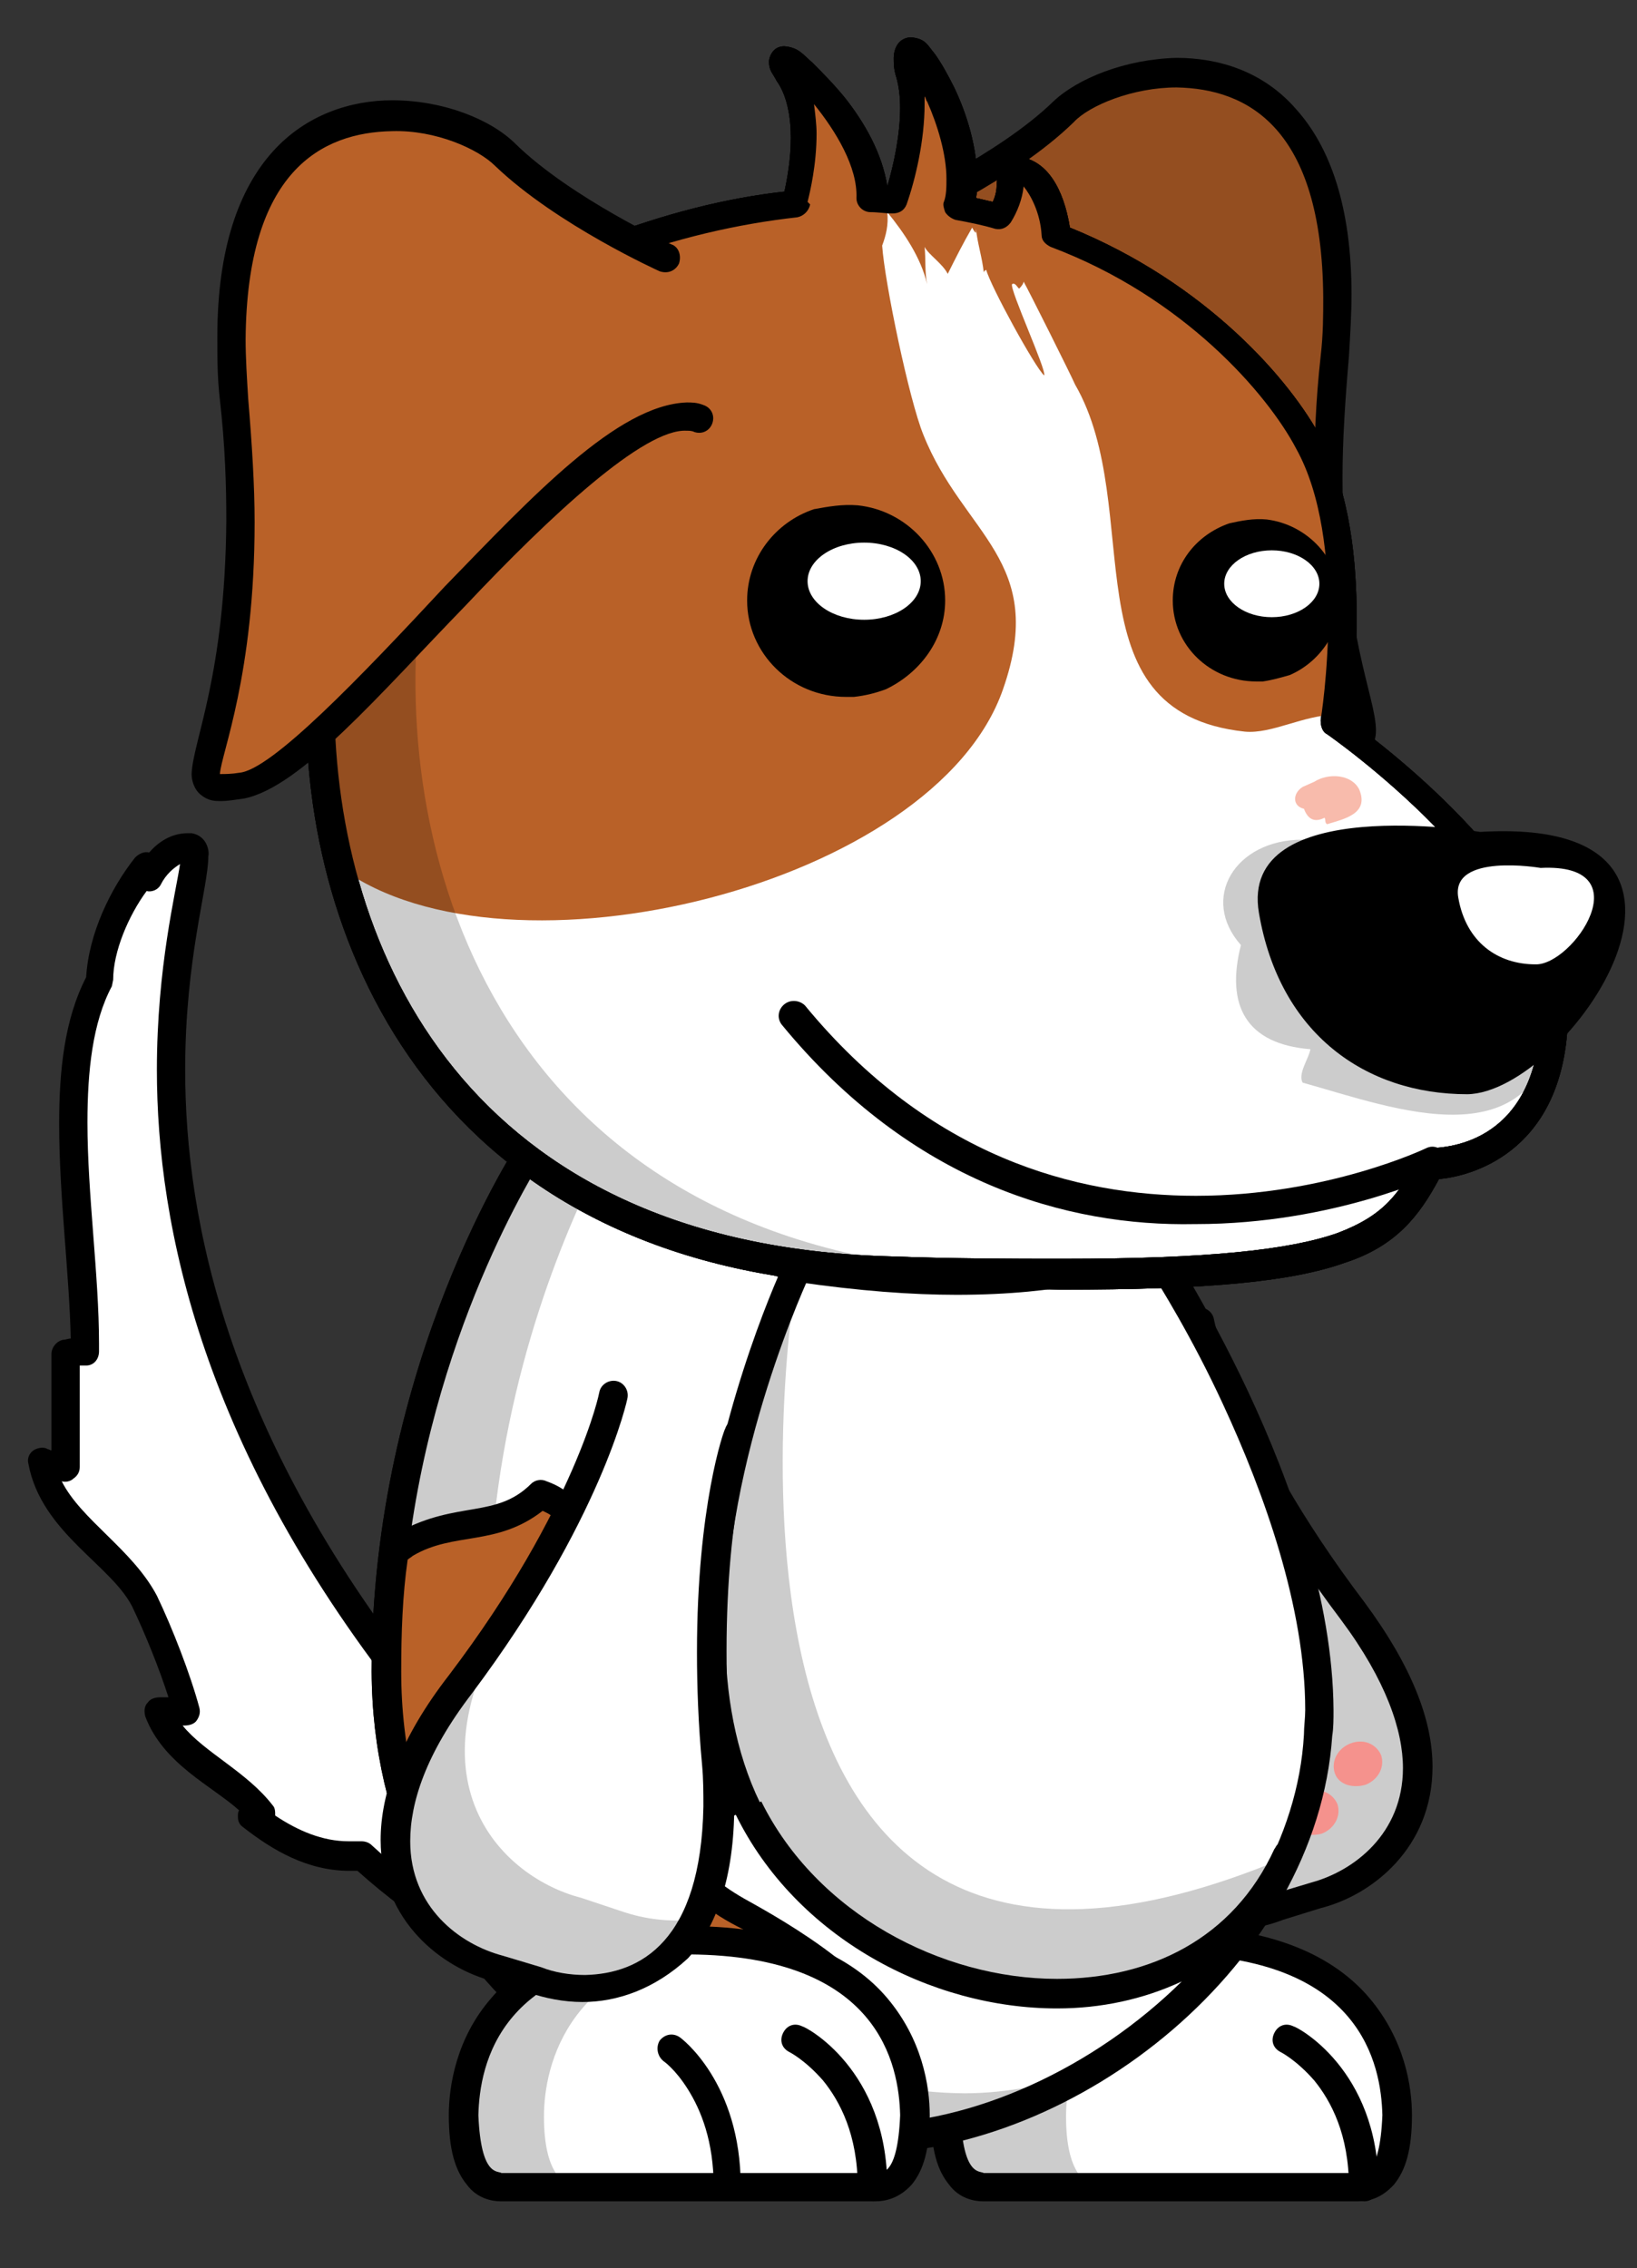 <?xml version="1.0" encoding="utf-8"?>
<!-- Generator: Adobe Illustrator 19.2.0, SVG Export Plug-In . SVG Version: 6.00 Build 0)  -->
<svg version="1.1" xmlns="http://www.w3.org/2000/svg" xmlns:xlink="http://www.w3.org/1999/xlink" x="0px" y="0px"
	 viewBox="0 0 127.3 176.4" style="enable-background:new 0 0 127.3 176.4;" xml:space="preserve">
<rect x="0" y="0" width="127.3" height="176.4" fill="#333333" stroke="none"/>
<style type="text/css">
	.st0{fill:#FFFFFF;}
	.st1{opacity:0.2;}
	.st2{fill:#DBBEC0;}
	.st3{fill:#F5928D;}
	.st4{fill:#B96128;}
	.st5{opacity:0.7;fill:#F69F89;}
	.st6{display:none;}
	.st7{display:inline;}
</style>
<g id="Layer_1">
	<g>
		<g>
			<path class="st0" d="M36.9,150.6l-4.2-18.2c-30.6-38-15.4-66.2-18-66.5c-1.4-0.1-2.5,1-3.3,2.2c-0.1-0.2-0.1-0.5-0.2-0.7
				c-1.8,2.3-3.5,5.8-3.6,8.9c-3.9,7.6-1,19.9-1.2,28.9c-0.5,0-1,0-1.5,0.1c0,3,0,6,0,9c-0.6-0.2-1.3-0.3-1.9-0.5
				c0.7,4.7,6.2,7.2,8.1,11c1.2,2.5,2.6,6,3.3,8.5c-0.7-0.1-1.5-0.1-2.2-0.1c1.3,3.7,6,5.2,8.1,8.1c-0.2,0.3-0.6-0.1-0.8,0.1
				c2.5,1.9,5.3,3.5,8.6,3.1C33,148.8,36.9,150.6,36.9,150.6z"/>
			<path d="M36.5,151.6c-0.1,0-3.9-1.8-8.7-6.1l0,0c-0.2,0-0.4,0-0.6,0l0,0c-3.3,0-6-1.6-8.3-3.4l0,0c-0.3-0.2-0.4-0.5-0.4-0.8l0,0
				c0-0.2,0-0.4,0.1-0.5l0,0c-2.1-1.9-5.9-3.6-7.3-7.3l0,0c-0.1-0.4-0.1-0.8,0.2-1.1l0,0c0.2-0.3,0.6-0.4,1-0.4l0,0
				c0.2,0,0.4,0,0.6,0l0,0c-0.7-2.2-1.8-4.9-2.7-6.8l0,0c-1.5-3.4-7.2-5.9-8.2-11.4l0,0c-0.1-0.4,0.1-0.8,0.4-1l0,0
				c0.3-0.2,0.8-0.3,1.1-0.1l0,0c0.1,0,0.2,0.1,0.3,0.1l0,0c0-2.5,0-5,0-7.5l0,0c0-0.5,0.4-1,0.9-1.1l0,0c0.2,0,0.4-0.1,0.6-0.1l0,0
				c-0.1-5-0.9-11-0.9-16.7l0,0c0-4.1,0.4-8.1,2.1-11.4l0,0c0.2-3.4,1.9-6.9,3.8-9.3l0,0c0.3-0.3,0.7-0.5,1.1-0.4l0,0
				c0.7-0.8,1.7-1.5,3-1.5l0,0c0.2,0,0.3,0,0.3,0l0,0c1.2,0.2,1.4,1.4,1.3,1.8l0,0c0,2.4-1.8,7.9-1.8,16.6l0,0
				c0,11.7,3.3,28.7,19.3,48.5l0,0l0.2,0.4l4.2,18.2l-1.1,0.3l0.5-1l-0.5,1l1.1-0.3c0.1,0.4-0.1,0.8-0.4,1.1l0,0
				c-0.2,0.2-0.5,0.2-0.7,0.2l0,0C36.8,151.7,36.6,151.6,36.5,151.6L36.5,151.6z M28.9,143.5c2.6,2.4,4.8,4,6.4,4.9l0,0l-3.5-15.5
				c-16.1-20.1-19.6-37.6-19.6-49.7l0,0c0-8,1.5-13.9,1.8-16l0,0c-0.5,0.3-1.1,0.8-1.5,1.6l0,0c-0.2,0.4-0.7,0.6-1.1,0.5l0,0
				C10,71.2,8.8,74,8.8,76.2l0,0l-0.1,0.5c-1.5,2.8-1.9,6.6-1.9,10.6l0,0c0,5.6,0.9,11.9,0.9,17.2l0,0c0,0.2,0,0.4,0,0.6l0,0
				c0,0.6-0.4,1.1-1,1.1l0,0c-0.2,0-0.3,0-0.5,0l0,0c0,2.6,0,5.3,0,7.9l0,0c0,0.4-0.2,0.7-0.5,0.9l0,0c-0.2,0.2-0.6,0.3-0.9,0.2l0,0
				c1.5,3,5.5,5.3,7.4,8.9l0,0c1.2,2.5,2.6,6.1,3.3,8.7l0,0c0.1,0.4,0,0.7-0.2,1l0,0c-0.2,0.3-0.6,0.4-1,0.4l0,0c0,0-0.1,0-0.1,0
				l0,0c1.7,2.1,5,3.6,7,6.2l0,0c0.2,0.2,0.2,0.5,0.2,0.8l0,0c1.8,1.2,3.7,2,5.7,2l0,0c0.3,0,0.6,0,0.9,0l0,0c0,0,0.1,0,0.1,0l0,0
				C28.4,143.2,28.7,143.3,28.9,143.5L28.9,143.5z"/>
		</g>
		<g>
			<path class="st0" d="M83.5,105.6c0,0,3.2,8.8,1.7,25.7c-1.5,17,8.3,18.9,13.9,16.8l2.9-0.9c5.8-1.5,13-8.8,2.9-22.1
				C94.8,111.8,93,102.6,93,102.6"/>
			<path d="M87.5,146.6c-2.2-2.5-3.6-6.3-3.6-11.9l0,0c0-1.1,0-2.2,0.2-3.4l0,0c0.3-3.2,0.4-6,0.4-8.6l0,0c0-11.1-2-16.6-2-16.6l0,0
				c-0.2-0.6,0.1-1.2,0.7-1.4l0,0c0.6-0.2,1.2,0.1,1.4,0.7l0,0c0,0.1,2.2,6,2.2,17.4l0,0c0,2.6-0.1,5.6-0.4,8.8l0,0
				c-0.1,1.1-0.2,2.2-0.1,3.2l0,0c0.1,10.5,4.9,13,9.2,13.1l0,0c1.2,0,2.4-0.2,3.5-0.6l0,0l3-0.9c3.3-0.9,7.1-3.8,7.1-8.9l0,0
				c0-2.9-1.3-6.8-4.8-11.5l0,0c-10.2-13.5-12.1-22.8-12.1-23l0,0c-0.1-0.6,0.3-1.2,0.9-1.3l0,0c0.6-0.1,1.2,0.3,1.3,0.9l0,0
				c0,0,0.4,2.2,2.1,6l0,0c1.7,3.9,4.6,9.4,9.6,16l0,0c3.7,5,5.3,9.2,5.3,12.8l0,0c0,6.3-4.7,10-8.7,11l0,0l-2.9,0.9
				c-1.3,0.5-2.7,0.8-4.2,0.8l0,0c0,0,0,0,0,0l0,0C92.6,150,89.7,149,87.5,146.6L87.5,146.6z"/>
		</g>
		<path class="st1" d="M83.5,105.6c0,0,3.2,8.8,1.7,25.7c-1.5,17,8.3,18.9,13.9,16.8l2.9-0.9c5.8-1.5,13-8.8,2.9-22.1
			C94.8,111.8,93,102.6,93,102.6"/>
		<g>
			<path class="st2" d="M93,136.6c-0.8-2.2,0.8-4.9,3.7-6.1c2.8-1.2,5.8-0.4,6.6,1.7c0.8,2.2-0.8,4.9-3.7,6.1
				C96.8,139.5,93.8,138.7,93,136.6z"/>
			<path class="st2" d="M103.8,137.9c-0.3-0.9,0.2-1.9,1.2-2.3c1-0.4,2,0,2.4,0.9c0.3,0.9-0.2,1.9-1.2,2.3
				C105.2,139.1,104.1,138.8,103.8,137.9z"/>
			<path class="st2" d="M100.4,141.7c-0.3-0.9,0.2-1.9,1.2-2.3c1-0.4,2,0,2.4,0.9c0.3,0.9-0.2,1.9-1.2,2.3
				C101.8,142.9,100.8,142.5,100.4,141.7z"/>
			<path class="st2" d="M95.6,143.7c-0.3-0.9,0.2-1.9,1.2-2.3c1-0.4,2,0,2.4,0.8c0.3,0.9-0.2,1.9-1.2,2.3
				C97,145,95.9,144.6,95.6,143.7z"/>
			<path class="st2" d="M90.4,140.7c-0.3-0.9,0.2-1.9,1.2-2.3c1-0.4,2,0,2.4,0.9c0.3,0.9-0.2,1.9-1.2,2.3
				C91.8,141.9,90.7,141.6,90.4,140.7z"/>
		</g>
		<g>
			<g>
				<path class="st3" d="M93,136.6c-0.8-2.2,0.8-4.9,3.7-6.1c2.8-1.2,5.8-0.4,6.6,1.7c0.8,2.2-0.8,4.9-3.7,6.1
					C96.8,139.5,93.8,138.7,93,136.6z"/>
				<path class="st3" d="M103.8,137.9c-0.3-0.9,0.2-1.9,1.2-2.3c1-0.4,2,0,2.4,0.9c0.3,0.9-0.2,1.9-1.2,2.3
					C105.2,139.1,104.1,138.8,103.8,137.9z"/>
				<path class="st3" d="M100.4,141.7c-0.3-0.9,0.2-1.9,1.2-2.3c1-0.4,2,0,2.4,0.9c0.3,0.9-0.2,1.9-1.2,2.3
					C101.8,142.9,100.8,142.5,100.4,141.7z"/>
				<path class="st3" d="M95.6,143.7c-0.3-0.9,0.2-1.9,1.2-2.3c1-0.4,2,0,2.4,0.8c0.3,0.9-0.2,1.9-1.2,2.3
					C97,145,95.9,144.6,95.6,143.7z"/>
				<path class="st3" d="M90.4,140.7c-0.3-0.9,0.2-1.9,1.2-2.3c1-0.4,2,0,2.4,0.9c0.3,0.9-0.2,1.9-1.2,2.3
					C91.8,141.9,90.7,141.6,90.4,140.7z"/>
			</g>
		</g>
		<g>
			<g>
				<path class="st0" d="M91,150.9c-15.3,0-17.5,9.4-17.5,13.6c0,6.3,3.2,5.5,3.2,5.5h28.6c0,0,3.2,0.8,3.2-5.5
					C108.5,160.3,106.4,150.9,91,150.9z"/>
				<path d="M105.6,171.2c-0.2,0-0.3,0-0.4,0l0,0H76.8c-0.1,0-0.2,0-0.4,0l0,0c-0.6,0-1.8-0.2-2.6-1.3l0,0c-0.9-1.1-1.4-2.7-1.4-5.4
					l0,0c0-2.3,0.6-6,3.3-9.1l0,0c2.7-3.2,7.5-5.6,15.4-5.6l0,0v1.1v1.1c-14.8,0.1-16.3,8.6-16.4,12.5l0,0c0.2,4.8,1.5,4.3,1.8,4.5
					l0,0c0.1,0,0.1,0,0.1,0l0,0l0.2,0h28.6l0.2,0c0,0,0,0,0.1,0l0,0c0.3-0.1,1.6,0.4,1.8-4.5l0,0c-0.1-3.9-1.6-12.4-16.4-12.5l0,0
					v-1.1v-1.1c7.9,0,12.7,2.4,15.4,5.6l0,0c2.7,3.2,3.3,6.8,3.3,9.1l0,0c0,2.7-0.5,4.3-1.4,5.4l0,0
					C107.4,171,106.4,171.2,105.6,171.2L105.6,171.2C105.7,171.2,105.7,171.2,105.6,171.2L105.6,171.2z"/>
			</g>
			<path class="st1" d="M73.5,164.6c0,6.3,3.2,5.5,3.2,5.5h8.7c-1-0.2-2.5-1.1-2.5-5.5c0-3.8,1.7-11.6,12.8-13.3
				c-1.4-0.2-3-0.3-4.7-0.3C75.7,150.9,73.5,160.3,73.5,164.6z M105.3,170.1c0,0,0.3,0.1,0.7,0H105.3z"/>
			<path class="st1" d="M110.7,170.1c0,0,0.2,0,0.5,0H110.7z"/>
		</g>
		<g>
			<g>
				<path class="st0" d="M62,98.7c-12.6-3.8-20.6-9.5-20.6-9.5S30,106.3,30,130c0,23.7,20.9,36.5,37,36.5s34.3-14.5,35.5-31.5
					c1.1-17-12.9-38-12.9-38S82,101.5,62,98.7z"/>
				<path d="M28.9,130c0-24.1,11.5-41.3,11.6-41.4l0,0c0.2-0.3,0.4-0.4,0.7-0.5l0,0c0.3-0.1,0.6,0,0.8,0.2l0,0c0,0,7.8,5.5,20.2,9.3
					l0,0c4.7,0.7,8.7,0.9,12,0.9l0,0c5.4,0,9.1-0.7,11.4-1.3l0,0C88.1,96.6,89,96,89,96l0,0c0.5-0.3,1.2-0.2,1.5,0.3l0,0
					c0,0.1,13.1,19.5,13.2,36.7l0,0c0,0.7,0,1.4-0.1,2l0,0c-1.2,17.7-19.8,32.5-36.6,32.5l0,0C50.4,167.5,29,154.5,28.9,130
					L28.9,130z M31.2,130c0,23,20.3,35.3,35.9,35.3l0,0c15.5,0.1,33.4-14.2,34.3-30.4l0,0c0-0.6,0.1-1.3,0.1-1.9l0,0
					c0-8-3.2-16.9-6.4-23.8l0,0c-2.4-5.2-4.9-9.2-5.9-10.8l0,0c-1.9,0.8-6.5,2.3-14.8,2.3l0,0c-3.5,0-7.6-0.3-12.4-1l0,0l0.2-1.1
					l-0.3,1.1c-10.2-3.1-17.4-7.3-19.9-9l0,0C39.5,94.6,31.1,109.9,31.2,130L31.2,130z"/>
			</g>
			<g>
				<path class="st0" d="M58.1,140.7C50,124.3,62,98.7,62,98.7c-12.6-3.8-20.6-9.5-20.6-9.5S30,106.3,30,130
					c0,23.7,20.9,36.5,37,36.5c13,0,27.4-9.5,33-22C92.3,161.2,66.2,157.2,58.1,140.7z"/>
				<path d="M28.9,130c0-24.1,11.5-41.3,11.6-41.4l0,0c0.2-0.3,0.4-0.4,0.7-0.5l0,0c0.3-0.1,0.6,0,0.8,0.2l0,0c0,0,7.8,5.5,20.3,9.3
					l0,0c0.3,0.1,0.6,0.3,0.7,0.6l0,0c0.1,0.3,0.1,0.6,0,0.9l0,0c0,0-6.7,14.2-6.6,28l0,0c0,4.6,0.8,9.2,2.7,13.1l0,0l-1,0.5l-1,0.5
					c-2.1-4.3-2.9-9.2-2.9-14.1l0,0c0-12,4.7-24.1,6.3-27.8l0,0c-9.6-3-16.3-7-18.7-8.6l0,0c-2.3,3.9-10.7,19.1-10.6,39.2l0,0
					c0,23,20.3,35.3,35.9,35.3l0,0c8.6,0,18-4.4,24.8-11.1l0,0c-3,1.4-6.3,2.1-9.7,2.1l0,0c-9.8,0-20.3-5.5-25-15.1l0,0l1-0.5l1-0.5
					c4.3,8.7,14,13.8,23,13.8l0,0c7.2,0,13.7-3.1,16.9-10.1l0,0c0,0,0,0,0,0l0,0c0.1-0.1,0.1-0.2,0.2-0.3l0,0c0,0,0,0,0,0l0,0
					c0.1-0.1,0.2-0.2,0.4-0.2l0,0c0.3-0.1,0.6-0.1,0.8,0l0,0c0.1,0.1,0.2,0.1,0.3,0.2l0,0c0,0,0,0,0,0l0,0c0,0,0,0,0,0l0,0
					c0,0,0,0,0,0l0,0c0,0,0,0,0,0l0,0c0,0,0,0,0,0l0,0c0,0,0,0,0,0l0,0c0,0,0,0,0,0l0,0c0,0,0,0,0,0l0,0c0,0,0,0,0,0l0,0
					c0,0.1,0.1,0.1,0.1,0.2l0,0c0.1,0.2,0.1,0.5,0,0.7l0,0c0,0,0,0,0,0l0,0c0,0,0,0,0,0l0,0c0,0,0,0.1,0,0.1l0,0
					c-5.9,13-20.5,22.6-34.1,22.7l0,0C50.4,167.5,29,154.5,28.9,130L28.9,130z"/>
			</g>
			<path class="st1" d="M95.1,150.9c0.5-0.1,0.9-0.2,1.4-0.3c1.4-1.9,2.6-4,3.6-6.1C98.8,147.1,97.1,149.2,95.1,150.9z M38,126.2
				c0-14.9,4.5-27.2,7.9-34.3c-2.9-1.6-4.5-2.7-4.5-2.7S30,106.3,30,130c0,23.7,20.9,36.5,37,36.5c6.1,0,12.5-2.1,18.1-5.5
				c-3.3,1.1-6.8,1.8-10.1,1.8C58.9,162.7,38,149.9,38,126.2z"/>
			<path class="st1" d="M62,98.7c0,0-12,25.6-3.9,42.1c8.1,16.4,34.2,20.4,42,3.7c0,0,0,0,0-0.1C50.6,165.4,62,98.7,62,98.7z"/>
		</g>
		<g>
			<g>
				<path class="st0" d="M100,158.6c0,0,6,2.9,6,11.5"/>
				<path d="M104.9,170.1c0-4.1-1.4-6.7-2.7-8.3l0,0c-1.4-1.6-2.6-2.2-2.6-2.2l0,0v0c-0.6-0.3-0.8-0.9-0.5-1.5l0,0
					c0.3-0.6,0.9-0.8,1.5-0.5l0,0c0.2,0,6.6,3.3,6.6,12.5l0,0c0,0.6-0.5,1.1-1.1,1.1l0,0C105.4,171.2,104.9,170.7,104.9,170.1
					L104.9,170.1z"/>
			</g>
		</g>
		<g>
			<path class="st4" d="M57.8,148.8c-11.2-5.9-1.7-13.2-8-19.9c-2.8-3-4.5-3.3-5.6-7c-0.7-2.4,1.6-4.2-2.2-5.7
				c-3.3,3.1-6.6,1.7-10.4,3.8c-0.3,0.2-0.6,0.4-0.9,0.7c-0.4,3-0.6,6-0.6,9.3c0,12.3,5.6,21.6,13.3,27.8c3.4,2.2,7.2,4,11.2,5.4
				c1.8-0.1,3.5-0.2,5.2-0.2C78.4,163,64.7,152.5,57.8,148.8z"/>
			<path d="M54.2,164.2c-4.1-1.4-8-3.3-11.5-5.6l0,0c-7.9-6.3-13.7-16-13.7-28.6l0,0c0-3.3,0.2-6.4,0.6-9.4l0,0
				c0-0.3,0.2-0.6,0.4-0.8l0,0c0.3-0.2,0.6-0.5,1.1-0.7l0,0c4.5-2.4,7.5-1,10.2-3.7l0,0c0.3-0.3,0.8-0.4,1.2-0.2l0,0
				c2,0.7,3,2.1,2.9,3.5l0,0c0,0.9-0.2,1.6-0.2,2.2l0,0c0,0.3,0,0.5,0.1,0.8l0,0c1,3.4,2.3,3.4,5.4,6.6l0,0c2.2,2.3,2.7,4.8,2.7,7.1
				l0,0c0,1.8-0.3,3.5-0.3,5l0,0c0.1,2.8,0.6,5,5.2,7.5l0,0l0,0c4.5,2.5,11.7,7,12,11.7l0,0c0,1.5-1.1,2.8-2.8,3.5l0,0
				c-1.7,0.7-4.1,1-7.6,1.1l0,0c0,0,0,0-0.1,0l0,0l-0.1,0v0c-1.7,0-3.4,0.1-5.1,0.2l0,0L54.2,164.2L54.2,164.2z M31.2,130
				c0,12,5.4,20.9,12.8,26.8l0,0c3.3,2.1,6.9,3.8,10.7,5.2l0,0c1.7-0.1,3.3-0.2,5-0.2l0,0c0,0,0,0,0,0l0,0c0,0,0.1,0,0.1,0l0,0
				c0,0,0,0,0.1,0l0,0c3.3,0,5.5-0.4,6.8-0.9l0,0c1.2-0.6,1.4-1,1.4-1.4l0,0c0.3-2.1-6.6-7.6-10.8-9.7l0,0l0.5-1l-0.5,1
				c-5.2-2.7-6.5-6.3-6.4-9.5l0,0c0-1.8,0.3-3.4,0.3-5l0,0c0-2-0.4-3.7-2.1-5.6l0,0c-2.5-2.7-4.7-3.3-5.9-7.5l0,0
				c-0.1-0.5-0.2-0.9-0.2-1.4l0,0c0-1,0.2-1.8,0.2-2.2l0,0c-0.1-0.4,0.1-0.6-1-1.1l0,0c-3.6,2.8-6.9,1.6-10.1,3.5l0,0
				c-0.1,0.1-0.3,0.2-0.4,0.3l0,0C31.3,124.1,31.2,127,31.2,130L31.2,130z"/>
		</g>
		<g>
			<g>
				<path class="st0" d="M53.5,150.9c-15.3,0-17.5,9.4-17.5,13.6c0,6.3,3.2,5.5,3.2,5.5h28.6c0,0,3.2,0.8,3.2-5.5
					C71,160.3,68.8,150.9,53.5,150.9z"/>
				<path d="M68.1,171.2c-0.2,0-0.3,0-0.4,0l0,0H39.3c-0.1,0-0.2,0-0.4,0l0,0c-0.6,0-1.8-0.2-2.6-1.3l0,0c-0.9-1.1-1.4-2.7-1.4-5.4
					l0,0c0-2.3,0.6-6,3.3-9.1l0,0c2.7-3.2,7.5-5.6,15.4-5.6l0,0v1.1v1.1c-14.8,0.1-16.3,8.6-16.4,12.5l0,0c0.2,4.8,1.5,4.3,1.8,4.5
					l0,0c0.1,0,0.1,0,0.1,0l0,0l0.2,0h28.6l0.2,0c0,0,0,0,0.1,0l0,0c0.3-0.1,1.6,0.4,1.8-4.5l0,0c-0.1-3.9-1.6-12.4-16.4-12.5l0,0
					v-1.1v-1.1c7.9,0,12.7,2.4,15.4,5.6l0,0c2.7,3.2,3.3,6.8,3.3,9.1l0,0c0,2.7-0.5,4.3-1.4,5.4l0,0C69.9,171,68.8,171.2,68.1,171.2
					L68.1,171.2C68.1,171.2,68.1,171.2,68.1,171.2L68.1,171.2z"/>
			</g>
			<path class="st1" d="M35.9,164.6c0,6.3,3.2,5.5,3.2,5.5h5.7c-1-0.2-2.5-1.1-2.5-5.5c0-4,1.9-12.3,14.3-13.5
				c-1-0.1-2.1-0.2-3.2-0.2C38.1,150.9,35.9,160.3,35.9,164.6z M67.8,170.1c0,0,0.3,0.1,0.7,0H67.8z"/>
			<path class="st1" d="M73.2,170.1c0,0,0.2,0,0.5,0H73.2z"/>
		</g>
		<g>
			<g>
				<path class="st0" d="M52.3,159.4c0,0,4.4,3.1,4.4,10.7"/>
				<path d="M55.5,170.1c0-3.6-1-6-2-7.6l0,0c-1-1.6-1.9-2.2-1.9-2.2l0,0v0c-0.5-0.4-0.6-1.1-0.3-1.6l0,0c0.4-0.5,1-0.6,1.5-0.3l0,0
					c0.2,0.1,4.8,3.6,4.8,11.6l0,0c0,0.6-0.5,1.1-1.1,1.1l0,0C56,171.2,55.5,170.7,55.5,170.1L55.5,170.1z"/>
			</g>
			<g>
				<path class="st0" d="M61.8,158.6c0,0,6,2.9,6,11.5"/>
				<path d="M66.7,170.1c0-4.1-1.4-6.7-2.7-8.3l0,0c-1.4-1.6-2.6-2.2-2.6-2.2l0,0v0c-0.6-0.3-0.8-0.9-0.5-1.5l0,0
					c0.3-0.6,0.9-0.8,1.5-0.5l0,0c0.2,0,6.6,3.3,6.6,12.5l0,0c0,0.6-0.5,1.1-1.1,1.1l0,0C67.2,171.2,66.7,170.7,66.7,170.1
					L66.7,170.1z"/>
			</g>
		</g>
		<g>
			<g>
				<path class="st0" d="M57.2,111.3c0,0-3.2,8.8-1.7,25.7c1.5,17-8.3,18.9-13.9,16.8l-2.9-0.9c-5.8-1.5-13-8.8-2.9-22.1
					c10.1-13.3,11.9-22.5,11.9-22.5"/>
				<path d="M45.3,155.7c-1.5,0-2.9-0.3-4.1-0.7l0,0l-2.8-0.9c-4-1-8.8-4.7-8.8-11l0,0c0-3.6,1.5-7.9,5.3-12.8l0,0
					c5-6.6,7.9-12.1,9.6-16l0,0c1.7-3.9,2.1-6,2.1-6l0,0c0.1-0.6,0.7-1,1.3-0.9l0,0c0.6,0.1,1,0.7,0.9,1.3l0,0c0,0.1-2,9.5-12.1,23
					l0,0c-3.6,4.7-4.8,8.5-4.8,11.5l0,0c0,5.1,3.8,8,7.2,8.9l0,0l3,0.9c1,0.4,2.2,0.6,3.4,0.6l0,0c4.3-0.1,9-2.6,9.2-13.1l0,0
					c0-1,0-2.1-0.1-3.2l0,0c-0.3-3.2-0.4-6.2-0.4-8.8l0,0c0-11.4,2.1-17.3,2.2-17.4l0,0c0.2-0.6,0.8-0.9,1.4-0.7l0,0
					c0.6,0.2,0.9,0.8,0.7,1.4l0,0c0,0-2,5.5-2,16.6l0,0c0,2.6,0.1,5.4,0.4,8.6l0,0c0.1,1.2,0.2,2.3,0.2,3.4l0,0
					c0,5.6-1.4,9.5-3.6,11.9l0,0C50.9,154.7,48,155.7,45.3,155.7L45.3,155.7C45.4,155.7,45.4,155.7,45.3,155.7L45.3,155.7z"/>
			</g>
			<path class="st1" d="M48.5,148.7l-3.3-1.1c-6.6-1.7-14.8-10.1-3.3-25.3c3.7-4.9,3.8-10.2,5.8-14l0,0c0,0-1.9,9.2-11.9,22.5
				c-10.1,13.3-2.9,20.6,2.9,22.1l2.9,0.9c3.7,1.4,9.3,1,12.2-4.5C51.9,149.5,50,149.2,48.5,148.7z"/>
		</g>
		<g>
			<g>
				<path class="st4" d="M70.3,16.7c0,0,8-3.6,12.4-8c4.5-4.4,23.7-8,21.1,19c-2.6,27,6.5,31.2-0.6,30.1
					C96,56.6,75.8,26.9,67.6,29.1"/>
				<path d="M103,58.8c-4.3-0.9-10.4-8.1-17.3-15.1l0,0c-6.6-7.1-13.8-13.8-17.2-13.6l0,0c-0.2,0-0.5,0-0.6,0.1l0,0
					c-0.6,0.2-1.2-0.2-1.4-0.7l0,0c-0.2-0.6,0.2-1.2,0.7-1.4l0,0c0.4-0.1,0.9-0.2,1.3-0.2l0,0c5.3,0.2,12,7.3,18.8,14.3l0,0
					c6.6,7.1,13.5,14.3,16,14.5l0,0c0.6,0.1,1.1,0.2,1.4,0.2l0,0c0,0,0.1,0,0.1,0l0,0c-0.1-1.6-2.7-7.7-2.6-19.6l0,0
					c0-2.8,0.1-6,0.5-9.6l0,0c0.2-1.7,0.2-3.2,0.2-4.6l0,0C102.8,9.9,97,6.9,91.5,6.8l0,0c-3.4,0-6.8,1.4-8,2.7l0,0
					c-4.7,4.6-12.7,8.1-12.8,8.2l0,0v0c-0.6,0.2-1.2,0-1.5-0.6l0,0c-0.3-0.6,0-1.2,0.6-1.5l0,0c0,0,7.9-3.6,12.1-7.7l0,0
					c1.9-1.8,5.6-3.3,9.6-3.4l0,0c3.2,0,6.7,1,9.3,4l0,0c2.6,2.9,4.3,7.5,4.3,14.4l0,0c0,1.5-0.1,3.1-0.2,4.8l0,0
					c-0.3,3.5-0.5,6.6-0.5,9.4l0,0c0,12.2,2.6,17.1,2.6,19.7l0,0c0,0.5-0.1,1.2-0.7,1.6l0,0c-0.5,0.4-1.1,0.5-1.6,0.5l0,0
					C104.2,59,103.7,59,103,58.8L103,58.8z"/>
			</g>
			<path class="st1" d="M70.3,16.7c0,0,8-3.6,12.4-8c4.5-4.4,23.7-8,21.1,19c-2.6,27,6.5,31.2-0.6,30.1C96,56.6,75.8,26.9,67.6,29.1
				"/>
			<g>
				<path class="st0" d="M103.8,56.3c0,0,2.4-13.5-1.9-21.8c-2.3-4.5-9-12.2-19.6-16.3c-0.4-4.4-3.7-6.7-3.7-3.9
					c0,0.8-0.4,1.7-0.9,2.5c-1-0.3-2.1-0.5-3.2-0.7c0,0,0,0,0,0c1.8-5.9-5.3-16.3-3.8-10.6c0.8,3.1-0.1,7.6-1.1,10.1
					c-0.6,0-1.2-0.1-1.7-0.1c0,0,0,0,0,0c0-6.4-9.2-13.8-6.6-10c2.5,3.7,0.5,10.3,0.5,10.3l0,0c-4.6,0.5-9.7,1.7-15.1,3.7
					c0,0-20,10.1-21.7,30.7c-1.8,20.6,8.2,47.6,43.8,48.6c35.5,1.1,38.9-1.3,42.5-8.4c0,0,8.9,0.3,9.6-10.8
					C121.6,68.7,103.8,56.3,103.8,56.3z"/>
				<path d="M68.8,100c-33.6-0.9-45.1-25-45-45.2l0,0c0-1.6,0.1-3.1,0.2-4.6l0,0c1.9-21.3,22.3-31.5,22.5-31.6l0,0
					c5.2-2,10-3.2,14.5-3.7l0,0c0.2-0.9,0.5-2.5,0.5-4.2l0,0c0-1.6-0.3-3.3-1.1-4.4l0,0c-0.3-0.6-0.6-0.8-0.6-1.5l0,0
					c0-0.2,0.1-0.6,0.4-0.9l0,0c0.3-0.3,0.7-0.3,0.8-0.3l0,0c1.1,0.1,1.4,0.6,2.2,1.3l0,0c0.7,0.7,1.6,1.6,2.5,2.7l0,0
					c1.5,1.9,2.9,4.3,3.3,6.9l0,0c0.5-1.7,1-4,1-6.1l0,0c0-0.9-0.1-1.7-0.3-2.4l0,0c-0.2-0.6-0.2-1.1-0.2-1.5l0,0
					c0-0.3,0.1-1.5,1.3-1.6l0,0C72,3,72.1,3.5,72.7,4.2l0,0c0.5,0.7,1,1.6,1.5,2.6l0,0c1,2.1,1.8,4.7,1.8,7.3l0,0
					c0,0.4,0,0.8-0.1,1.3l0,0c0.4,0.1,0.9,0.2,1.3,0.3l0,0c0.2-0.4,0.3-0.9,0.3-1.2l0,0c0-1,0.5-2.3,1.8-2.3l0,0
					c2.1,0.3,3.4,2.4,3.9,5.5l0,0c10.6,4.3,17.2,11.9,19.6,16.5l0,0c2.2,4.2,2.7,9.5,2.7,13.8l0,0c0,3.6-0.4,6.7-0.6,8l0,0
					c3,2.2,16.8,12.6,17,23.2l0,0c0,0.2,0,0.5,0,0.7l0,0c-0.6,9.9-7.7,11.6-10,11.8l0,0c-1.5,2.8-3.3,5.2-7.3,6.5l0,0
					c-4.2,1.5-10.7,2.1-22.1,2.1l0,0C78.6,100.2,74.1,100.1,68.8,100L68.8,100z M63,15.9c-0.1,0.5-0.5,0.9-1,1l0,0
					c-4.5,0.5-9.5,1.6-14.7,3.6l0,0c0,0-4.8,2.4-9.9,7.4l0,0c-5.1,5-10.4,12.4-11.2,22.4l0,0c-0.1,1.4-0.2,2.9-0.2,4.4l0,0
					c0.1,19.5,10.5,42,42.9,43l0,0c5.3,0.2,9.9,0.2,13.8,0.2l0,0c11.3,0,17.6-0.7,21.3-2l0,0c3.7-1.4,4.8-3.1,6.4-6l0,0
					c0.2-0.3,0.5-0.5,0.8-0.6l0,0c0,0,0.1,0,0.2,0l0,0c0.6-0.1,7.8,0,8.4-9.7l0,0c0-0.2,0-0.4,0-0.6l0,0c0-4.8-4-10.4-8.2-14.7l0,0
					c-4.2-4.3-8.4-7.2-8.4-7.2l0,0l0.6-0.9l1.1,0.2l-1.1-0.2l-0.6,0.9c-0.4-0.2-0.5-0.7-0.5-1.1l0,0c0,0,0.6-3.6,0.6-8.3l0,0
					c0-4.2-0.5-9.2-2.5-12.8l0,0c-2.2-4.2-8.7-11.8-19.1-15.7l0,0c-0.4-0.2-0.7-0.5-0.7-0.9l0,0c-0.1-1.8-0.9-3.2-1.4-3.8l0,0
					c-0.1,1-0.5,2-1,2.8l0,0c-0.3,0.4-0.7,0.6-1.2,0.5l0,0c-1-0.3-2-0.5-3.1-0.7l0,0c-0.3-0.1-0.6-0.3-0.8-0.6l0,0
					c-0.1-0.3-0.2-0.6-0.1-0.8l0,0c0.2-0.5,0.2-1.2,0.2-1.8l0,0c0-1.9-0.7-4.2-1.5-6l0,0c-0.1-0.1-0.1-0.3-0.2-0.4l0,0
					c0,0.2,0,0.4,0,0.6l0,0c0,2.8-0.7,5.8-1.4,7.8l0,0c-0.2,0.5-0.6,0.7-1.1,0.7l0,0c-0.6,0-1.1-0.1-1.7-0.1l0,0
					c-0.6,0-1.1-0.5-1.1-1.1l0,0v0c0.1-2.4-1.6-5.2-3.3-7.3l0,0c0.1,0.8,0.2,1.6,0.2,2.3l0,0c0,2.4-0.5,4.5-0.7,5.3l0,0
					C63,15.9,63,15.9,63,15.9L63,15.9z"/>
			</g>
			<path d="M68.8,100c-33.6-0.9-45.1-25-45-45.2l0,0c0-1.6,0.1-3.1,0.2-4.6l0,0c1.9-21.3,22.3-31.5,22.5-31.6l0,0
				c5.2-2,10-3.2,14.5-3.7l0,0c0.2-0.9,0.5-2.5,0.5-4.2l0,0c0-1.6-0.3-3.3-1.1-4.4l0,0c-0.3-0.6-0.6-0.8-0.6-1.5l0,0
				c0-0.2,0.1-0.6,0.4-0.9l0,0c0.3-0.3,0.7-0.3,0.8-0.3l0,0c1.1,0.1,1.4,0.6,2.2,1.3l0,0c0.7,0.7,1.6,1.6,2.5,2.7l0,0
				c1.5,1.9,2.9,4.3,3.3,6.9l0,0c0.5-1.7,1-4,1-6.1l0,0c0-0.9-0.1-1.7-0.3-2.4l0,0c-0.2-0.6-0.2-1.1-0.2-1.5l0,0
				c0-0.3,0.1-1.5,1.3-1.6l0,0C72,3,72.1,3.5,72.7,4.2l0,0c0.5,0.7,1,1.6,1.5,2.6l0,0c1,2.1,1.8,4.7,1.8,7.3l0,0
				c0,0.4,0,0.8-0.1,1.3l0,0c0.4,0.1,0.9,0.2,1.3,0.3l0,0c0.2-0.4,0.3-0.9,0.3-1.2l0,0c0-1,0.5-2.3,1.8-2.3l0,0
				c2.1,0.3,3.4,2.4,3.9,5.5l0,0c10.6,4.3,17.2,11.9,19.6,16.5l0,0c2.2,4.2,2.7,9.5,2.7,13.8l0,0c0,3.6-0.4,6.7-0.6,8l0,0
				c3,2.2,16.8,12.6,17,23.2l0,0c0,0.2,0,0.5,0,0.7l0,0c-0.6,9.9-7.7,11.6-10,11.8l0,0c-1.5,2.8-3.3,5.2-7.3,6.5l0,0
				c-4.2,1.5-10.7,2.1-22.1,2.1l0,0C78.6,100.2,74.1,100.1,68.8,100L68.8,100z M63,15.9c-0.1,0.5-0.5,0.9-1,1l0,0
				c-4.5,0.5-9.5,1.6-14.7,3.6l0,0c0,0-4.8,2.4-9.9,7.4l0,0c-5.1,5-10.4,12.4-11.2,22.4l0,0c-0.1,1.4-0.2,2.9-0.2,4.4l0,0
				c0.1,19.5,10.5,42,42.9,43l0,0c5.3,0.2,9.9,0.2,13.8,0.2l0,0c11.3,0,17.6-0.7,21.3-2l0,0c3.7-1.4,4.8-3.1,6.4-6l0,0
				c0.2-0.3,0.5-0.5,0.8-0.6l0,0c0,0,0.1,0,0.2,0l0,0c0.6-0.1,7.8,0,8.4-9.7l0,0c0-0.2,0-0.4,0-0.6l0,0c0-4.8-4-10.4-8.2-14.7l0,0
				c-4.2-4.3-8.4-7.2-8.4-7.2l0,0l0.6-0.9l1.1,0.2l-1.1-0.2l-0.6,0.9c-0.4-0.2-0.5-0.7-0.5-1.1l0,0c0,0,0.6-3.6,0.6-8.3l0,0
				c0-4.2-0.5-9.2-2.5-12.8l0,0c-2.2-4.2-8.7-11.8-19.1-15.7l0,0c-0.4-0.2-0.7-0.5-0.7-0.9l0,0c-0.1-1.8-0.9-3.2-1.4-3.8l0,0
				c-0.1,1-0.5,2-1,2.8l0,0c-0.3,0.4-0.7,0.6-1.2,0.5l0,0c-1-0.3-2-0.5-3.1-0.7l0,0c-0.3-0.1-0.6-0.3-0.8-0.6l0,0
				c-0.1-0.3-0.2-0.6-0.1-0.8l0,0c0.2-0.5,0.2-1.2,0.2-1.8l0,0c0-1.9-0.7-4.2-1.5-6l0,0c-0.1-0.1-0.1-0.3-0.2-0.4l0,0
				c0,0.2,0,0.4,0,0.6l0,0c0,2.8-0.7,5.8-1.4,7.8l0,0c-0.2,0.5-0.6,0.7-1.1,0.7l0,0c-0.6,0-1.1-0.1-1.7-0.1l0,0
				c-0.6,0-1.1-0.5-1.1-1.1l0,0v0c0.1-2.4-1.6-5.2-3.3-7.3l0,0c0.1,0.8,0.2,1.6,0.2,2.3l0,0c0,2.4-0.5,4.5-0.7,5.3l0,0
				C63,15.9,63,15.9,63,15.9L63,15.9z"/>
			<path class="st4" d="M101.9,34.5c-2.1-4.1-7.8-10.6-16.7-14.9c0,0,0.1,0,0.1,0c-1-0.5-2-0.9-3-1.3c-0.4-4.4-3.7-6.7-3.7-3.9
				c0,0.8-0.4,1.7-0.9,2.5c-0.2-0.1-0.4-0.1-0.6-0.1c-0.1,0-0.2-0.1-0.4-0.1c0,0,0,0,0,0c-0.7-0.2-1.4-0.3-2.2-0.5c0,0,0,0,0,0
				c1.8-5.9-5.3-16.3-3.8-10.6c0.8,3.1-0.1,7.6-1.1,10.1c-0.6,0-1.2-0.1-1.7-0.1v0c0-6.4-9.2-13.8-6.6-10c2.5,3.7,0.5,10.3,0.5,10.3
				l0,0c-0.6,0.1-1.3,0.2-1.9,0.3c-0.3,0-0.7,0.1-1,0.1c0,0-0.1,0-0.1,0c0,0,0,0,0,0c-3.8,0.6-7.8,1.7-12,3.3c0,0-20,10.1-21.7,30.7
				c-0.5,5.5-0.1,11.4,1.4,17.2C39.5,77,72.7,68.9,78,53.6c3.5-10-3.1-12-6.2-19.8c-1.1-2.7-3-11.8-3.2-14.7
				c0.3-0.8,0.5-1.6,0.4-2.6c1.3,1.6,2.6,3.5,3.1,5.6c-0.2-0.9-0.1-2-0.2-2.9c0.3,0.6,1.4,1.3,1.8,2.1c0.6-1.2,1.2-2.4,1.9-3.6
				c0,0,0.2,0.4,0.3,0.4c0,0,0-0.2,0-0.3c0.1,1.1,0.5,2.3,0.6,3.4c0-0.1,0.1-0.2,0.2-0.2c0.3,1.2,3.8,7.6,4.5,8.2
				c0.2-0.4-2.7-6.7-2.5-7.1c0.3-0.2,0.5,0.5,0.6,0.3c0.2-0.2,0.3-0.4,0.3-0.5c0.4,0.7,3.7,7.3,4,8c5.6,9.7-0.8,25.5,13.2,27
				c2.1,0.2,4.6-1.3,7-1.3C104.4,52.4,105.6,41.6,101.9,34.5z"/>
			<g>
				<path class="st0" d="M111.3,90.5c0,0-28.8,13.9-49.6-11.4"/>
				<path d="M60.8,79.7c-0.4-0.5-0.3-1.2,0.2-1.6l0,0c0.5-0.4,1.2-0.3,1.6,0.1l0,0c9.7,11.8,21.1,14.8,30.4,14.8l0,0
					c10.2,0,17.9-3.7,17.9-3.7l0,0c0.6-0.3,1.2,0,1.5,0.5l0,0c0.3,0.6,0,1.2-0.5,1.5l0,0c-0.1,0-8.1,3.9-18.9,3.9l0,0
					c0,0-0.1,0-0.1,0l0,0C83,95.4,70.9,92,60.8,79.7L60.8,79.7z"/>
			</g>
			<path class="st1" d="M101.3,65.3c-5.3,0-8,4.6-4.8,8.2c-1.2,4.7,0.4,7.7,5.4,8.1c-0.1,0.7-1,1.9-0.6,2.6c7.2,2,18.3,6.4,19.9-5.3
				c1.1-7.6-7.3-13.1-14.6-13.6"/>
			<path class="st5" d="M101.3,61.2c-0.8,0.5-0.8,1.5,0.1,1.7c0.3,0.8,0.8,1.1,1.6,0.7c0.1,0.1,0,0.4,0.2,0.5
				c1.3-0.4,3.3-0.8,2.5-2.7c-0.6-1.2-2.4-1.3-3.5-0.6"/>
			<path d="M115.1,64.7c0,0-18.8-3.1-17.2,6.3c1.6,9.4,8.3,14.1,16.2,14.1C121.9,85,136.8,63.4,115.1,64.7z"/>
			<path d="M68.8,100c-33.6-0.9-45.1-25-45-45.2l0,0c0-1.6,0.1-3.1,0.2-4.6l0,0c1.9-21.3,22.3-31.5,22.5-31.6l0,0
				c5.2-2,10-3.2,14.5-3.7l0,0c0.2-0.9,0.5-2.5,0.5-4.2l0,0c0-1.6-0.3-3.3-1.1-4.4l0,0c-0.3-0.6-0.6-0.8-0.6-1.5l0,0
				c0-0.2,0.1-0.6,0.4-0.9l0,0c0.3-0.3,0.7-0.3,0.8-0.3l0,0c1.1,0.1,1.4,0.6,2.2,1.3l0,0c0.7,0.7,1.6,1.6,2.5,2.7l0,0
				c1.5,1.9,2.9,4.3,3.3,6.9l0,0c0.5-1.7,1-4,1-6.1l0,0c0-0.9-0.1-1.7-0.3-2.4l0,0c-0.2-0.6-0.2-1.1-0.2-1.5l0,0
				c0-0.3,0.1-1.5,1.3-1.6l0,0C72,3,72.1,3.5,72.7,4.2l0,0c0.5,0.7,1,1.6,1.5,2.6l0,0c1,2.1,1.8,4.7,1.8,7.3l0,0
				c0,0.4,0,0.8-0.1,1.3l0,0c0.4,0.1,0.9,0.2,1.3,0.3l0,0c0.2-0.4,0.3-0.9,0.3-1.2l0,0c0-1,0.5-2.3,1.8-2.3l0,0
				c2.1,0.3,3.4,2.4,3.9,5.5l0,0c10.6,4.3,17.2,11.9,19.6,16.5l0,0c2.2,4.2,2.7,9.5,2.7,13.8l0,0c0,3.6-0.4,6.7-0.6,8l0,0
				c3,2.2,16.8,12.6,17,23.2l0,0c0,0.2,0,0.5,0,0.7l0,0c-0.6,9.9-7.7,11.6-10,11.8l0,0c-1.5,2.8-3.3,5.2-7.3,6.5l0,0
				c-4.2,1.5-10.7,2.1-22.1,2.1l0,0C78.6,100.2,74.1,100.1,68.8,100L68.8,100z M63,15.9c-0.1,0.5-0.5,0.9-1,1l0,0
				c-4.5,0.5-9.5,1.6-14.7,3.6l0,0c0,0-4.8,2.4-9.9,7.4l0,0c-5.1,5-10.4,12.4-11.2,22.4l0,0c-0.1,1.4-0.2,2.9-0.2,4.4l0,0
				c0.1,19.5,10.5,42,42.9,43l0,0c5.3,0.2,9.9,0.2,13.8,0.2l0,0c11.3,0,17.6-0.7,21.3-2l0,0c3.7-1.4,4.8-3.1,6.4-6l0,0
				c0.2-0.3,0.5-0.5,0.8-0.6l0,0c0,0,0.1,0,0.2,0l0,0c0.6-0.1,7.8,0,8.4-9.7l0,0c0-0.2,0-0.4,0-0.6l0,0c0-4.8-4-10.4-8.2-14.7l0,0
				c-4.2-4.3-8.4-7.2-8.4-7.2l0,0l0.6-0.9l1.1,0.2l-1.1-0.2l-0.6,0.9c-0.4-0.2-0.5-0.7-0.5-1.1l0,0c0,0,0.6-3.6,0.6-8.3l0,0
				c0-4.2-0.5-9.2-2.5-12.8l0,0c-2.2-4.2-8.7-11.8-19.1-15.7l0,0c-0.4-0.2-0.7-0.5-0.7-0.9l0,0c-0.1-1.8-0.9-3.2-1.4-3.8l0,0
				c-0.1,1-0.5,2-1,2.8l0,0c-0.3,0.4-0.7,0.6-1.2,0.5l0,0c-1-0.3-2-0.5-3.1-0.7l0,0c-0.3-0.1-0.6-0.3-0.8-0.6l0,0
				c-0.1-0.3-0.2-0.6-0.1-0.8l0,0c0.2-0.5,0.2-1.2,0.2-1.8l0,0c0-1.9-0.7-4.2-1.5-6l0,0c-0.1-0.1-0.1-0.3-0.2-0.4l0,0
				c0,0.2,0,0.4,0,0.6l0,0c0,2.8-0.7,5.8-1.4,7.8l0,0c-0.2,0.5-0.6,0.7-1.1,0.7l0,0c-0.6,0-1.1-0.1-1.7-0.1l0,0
				c-0.6,0-1.1-0.5-1.1-1.1l0,0v0c0.1-2.4-1.6-5.2-3.3-7.3l0,0c0.1,0.8,0.2,1.6,0.2,2.3l0,0c0,2.4-0.5,4.5-0.7,5.3l0,0
				C63,15.9,63,15.9,63,15.9L63,15.9z"/>
			<path class="st0" d="M119.8,67.5c0,0-7-1.2-6.4,2.3c0.6,3.5,3.1,5.2,6,5.2C122.3,75.1,127.8,67.1,119.8,67.5z"/>
			<path class="st1" d="M78.4,99c-37.3-1.1-47.7-29.2-45.9-50.7C34,30.8,48.1,20.6,53.4,17.4c-2.1,0.6-4.3,1.3-6.6,2.1
				c0,0-20,10.1-21.7,30.7c-1.8,20.6,8.2,47.6,43.8,48.6c5.1,0.2,9.5,0.2,13.4,0.2C80.9,99.1,79.7,99,78.4,99z"/>
			<g>
				<path class="st4" d="M51.8,20c0,0-8-3.6-12.4-8c-4.5-4.4-23.7-8-21.1,19c2.6,27-6.5,31.2,0.6,30.1c7.1-1.2,27.4-30.9,35.6-28.7"
					/>
				<path d="M15.6,61.8c-0.5-0.4-0.7-1.1-0.7-1.6l0,0c0.1-2.6,2.6-7.6,2.7-19.7l0,0c0-2.8-0.1-5.9-0.5-9.4l0,0
					c-0.2-1.7-0.2-3.3-0.2-4.9l0,0c0-6.9,1.7-11.5,4.3-14.4l0,0c2.6-2.9,6.1-4,9.3-4l0,0c4,0,7.7,1.5,9.6,3.4l0,0
					c4.3,4.2,12.1,7.8,12.1,7.8l0,0c0.6,0.2,0.8,0.9,0.6,1.5l0,0c-0.3,0.6-0.9,0.8-1.5,0.6l0,0c0,0-8-3.6-12.8-8.2l0,0
					c-1.3-1.3-4.6-2.8-8-2.7l0,0c-5.5,0.1-11.3,3.1-11.4,16.2l0,0c0,1.4,0.1,3,0.2,4.6l0,0c0.3,3.6,0.5,6.8,0.5,9.6l0,0
					c0,11.9-2.6,18-2.7,19.6l0,0c0,0,0,0,0.1,0l0,0c0.3,0,0.8,0,1.4-0.1l0,0c2.5-0.2,9.4-7.4,16-14.5l0,0c6.8-7,13.4-14.1,18.8-14.3
					l0,0c0.4,0,0.8,0,1.3,0.2l0,0c0.6,0.2,0.9,0.8,0.7,1.4l0,0c-0.2,0.6-0.8,0.9-1.4,0.7l0,0c-0.2-0.1-0.4-0.1-0.6-0.1l0,0
					c-3.3-0.2-10.6,6.6-17.2,13.6l0,0C29.5,54,23.4,61.2,19,62.1l0,0c-0.7,0.1-1.3,0.2-1.8,0.2l0,0C16.7,62.3,16.2,62.3,15.6,61.8
					L15.6,61.8z"/>
			</g>
			<path d="M104.2,46.7c0-3.2-2.5-5.9-5.7-6.3c-1-0.1-2,0.1-2.9,0.3c-2.6,0.9-4.4,3.2-4.4,6c0,3.5,2.9,6.3,6.5,6.3
				c0.2,0,0.3,0,0.5,0c0.7-0.1,1.4-0.3,2.1-0.5C102.6,51.5,104.2,49.2,104.2,46.7z"/>
			<ellipse class="st0" cx="98.9" cy="45.4" rx="3.7" ry="2.6"/>
			<path d="M73.5,46.7c0-3.8-3-7-6.8-7.4c-1.2-0.1-2.3,0.1-3.4,0.3c-3,1-5.2,3.8-5.2,7.1c0,4.1,3.4,7.5,7.7,7.5c0.2,0,0.4,0,0.6,0
				c0.9-0.1,1.7-0.3,2.5-0.6C71.6,52.3,73.5,49.7,73.5,46.7z"/>
			<ellipse class="st0" cx="67.2" cy="45.2" rx="4.4" ry="3"/>
		</g>
	</g>
</g>
<g id="Layer_2" class="st6">
	<g class="st7">
		<g>
			<g>
				<path class="st0" d="M76.5,111.8c0,0,6.4,6.8,11.8,22.9c5.3,16.2,15.1,14.1,19.4,9.9l2.3-2c4.7-3.6,8.4-13.2-6.1-21.4
					c-14.5-8.3-19.9-16-19.9-16"/>
				<path d="M87.1,135.1c-2.6-8-5.5-13.7-7.8-17.3l0,0c-2.2-3.6-3.7-5.2-3.7-5.2l0,0c-0.4-0.4-0.4-1.1,0-1.6l0,0
					c0.4-0.4,1.1-0.4,1.6,0l0,0c0.1,0.1,6.6,7,12,23.4l0,0c3.2,9.6,7.6,12.1,11.3,12.1l0,0c2.4,0,4.7-1.2,6.3-2.7l0,0l2.4-2
					c2-1.5,3.8-4.3,3.8-7.4l0,0c0-3.5-2.2-7.9-9.7-12.2l0,0c-14.7-8.3-20.1-16.2-20.2-16.3l0,0c-0.4-0.5-0.2-1.2,0.3-1.5l0,0
					c0.5-0.3,1.2-0.2,1.5,0.3l0,0c0,0,1.3,1.8,4.3,4.7l0,0c3.1,2.9,8,6.8,15.2,10.9l0,0c7.9,4.5,10.8,9.6,10.8,14.2l0,0
					c0,4-2.2,7.3-4.6,9.1l0,0l-2.3,2c-1.9,1.8-4.7,3.2-7.8,3.3l0,0c0,0,0,0,0,0l0,0C95.7,148.7,90.4,145,87.1,135.1L87.1,135.1z"/>
			</g>
			<path class="st1" d="M76.5,111.8c0,0,6.4,6.8,11.8,22.9c5.3,16.2,15.1,14.1,19.4,9.9l2.3-2c4.7-3.6,8.4-13.2-6.1-21.4
				c-14.5-8.3-19.9-16-19.9-16"/>
			<g>
				<path class="st2" d="M97.5,136.4c-1.6-1.7-1.2-4.8,1-7c2.1-2.2,5.2-2.7,6.8-1c1.6,1.7,1.2,4.8-1,7
					C102.1,137.6,99.1,138.1,97.5,136.4z"/>
				<path class="st2" d="M107.9,133.4c-0.7-0.7-0.6-1.8,0.1-2.6c0.7-0.8,1.9-0.8,2.5-0.2c0.7,0.7,0.6,1.8-0.1,2.6
					C109.7,134,108.5,134,107.9,133.4z"/>
				<path class="st2" d="M106.3,138.1c-0.7-0.7-0.6-1.8,0.1-2.6c0.7-0.8,1.9-0.8,2.5-0.2c0.7,0.7,0.6,1.8-0.1,2.6
					C108.1,138.8,106.9,138.8,106.3,138.1z"/>
				<path class="st2" d="M102.6,141.9c-0.7-0.7-0.6-1.8,0.2-2.6c0.7-0.8,1.9-0.8,2.5-0.2c0.7,0.7,0.6,1.8-0.1,2.6
					C104.4,142.6,103.3,142.6,102.6,141.9z"/>
				<path class="st2" d="M96.7,141.2c-0.7-0.7-0.6-1.8,0.1-2.6c0.7-0.8,1.9-0.8,2.5-0.2c0.7,0.7,0.6,1.8-0.1,2.6
					C98.4,141.8,97.3,141.9,96.7,141.2z"/>
			</g>
			<g>
				<g>
					<path class="st3" d="M97.5,136.4c-1.6-1.7-1.2-4.8,1-7c2.1-2.2,5.2-2.7,6.8-1c1.6,1.7,1.2,4.8-1,7
						C102.1,137.6,99.1,138.1,97.5,136.4z"/>
					<path class="st3" d="M107.9,133.4c-0.7-0.7-0.6-1.8,0.1-2.6c0.7-0.8,1.9-0.8,2.5-0.2c0.7,0.7,0.6,1.8-0.1,2.6
						C109.7,134,108.5,134,107.9,133.4z"/>
					<path class="st3" d="M106.3,138.1c-0.7-0.7-0.6-1.8,0.1-2.6c0.7-0.8,1.9-0.8,2.5-0.2c0.7,0.7,0.6,1.8-0.1,2.6
						C108.1,138.8,106.9,138.8,106.3,138.1z"/>
					<path class="st3" d="M102.6,141.9c-0.7-0.7-0.6-1.8,0.2-2.6c0.7-0.8,1.9-0.8,2.5-0.2c0.7,0.7,0.6,1.8-0.1,2.6
						C104.4,142.6,103.3,142.6,102.6,141.9z"/>
					<path class="st3" d="M96.7,141.2c-0.7-0.7-0.6-1.8,0.1-2.6c0.7-0.8,1.9-0.8,2.5-0.2c0.7,0.7,0.6,1.8-0.1,2.6
						C98.4,141.8,97.3,141.9,96.7,141.2z"/>
				</g>
			</g>
		</g>
		<g>
			<g>
				<g>
					<path class="st0" d="M92.4,149c-11.1,10.6-6.2,18.9-3.3,22c4.4,4.6,6.2,1.8,6.2,1.8l20.7-19.7c0,0,2.9-1.7-1.5-6.2
						C111.5,143.7,103.5,138.4,92.4,149z"/>
					<path d="M88.3,171.7c-1.7-1.8-4-5.1-4-9.6l0,0c0-4,1.9-8.8,7.3-14l0,0c5.1-4.9,9.8-6.6,13.7-6.6l0,0c4.8,0,8.2,2.6,10,4.4l0,0
						c2,2.1,2.7,3.7,2.7,5.2l0,0c0,1.6-1,2.5-1.4,2.7l0,0l-20.5,19.6c-0.3,0.3-1.1,1.2-2.6,1.2l0,0
						C92.1,174.7,90.4,173.9,88.3,171.7L88.3,171.7z M86.5,162.2c0,3.7,1.9,6.5,3.3,8.1l0,0c1.9,1.9,3,2.3,3.6,2.3l0,0
						c0.3,0,0.5-0.1,0.7-0.2l0,0c0.1-0.1,0.1-0.1,0.1-0.1l0,0l0.2-0.2l20.7-19.7l0.2-0.2c0,0,0,0,0.1-0.2l0,0
						c0.1-0.2,0.2-0.3,0.2-0.7l0,0c0-0.6-0.3-1.8-2.1-3.6l0,0c-1.5-1.6-4.4-3.7-8.4-3.7l0,0c-3.2,0-7.3,1.4-12.1,6l0,0
						C88,154.7,86.6,158.8,86.5,162.2L86.5,162.2z"/>
				</g>
				<path class="st1" d="M89.1,171c4.4,4.6,6.2,1.8,6.2,1.8l6.3-6c-0.8,0.5-2.6,1-5.7-2.2c-2.6-2.7-6.7-9.6,0.1-18.5
					c-1.2,0.8-2.4,1.8-3.6,3C81.3,159.6,86.1,167.9,89.1,171z M115.9,153c0,0,0.3-0.1,0.5-0.5L115.9,153z"/>
			</g>
			<g>
				<g>
					<path class="st0" d="M104.2,148.3c0,0,6.3-2.1,12.3,4.2"/>
					<path d="M115.6,153.3c-3.4-3.5-6.7-4.2-8.9-4.2l0,0c-1.4,0-2.2,0.3-2.2,0.3l0,0h0c-0.6,0.2-1.2-0.1-1.4-0.7l0,0
						c-0.2-0.6,0.1-1.2,0.7-1.4l0,0c0.1,0,1.2-0.4,2.9-0.4l0,0c2.6,0,6.7,0.9,10.5,4.9l0,0c0.4,0.4,0.4,1.1,0,1.6l0,0
						c-0.2,0.2-0.5,0.3-0.8,0.3l0,0C116.1,153.7,115.8,153.5,115.6,153.3L115.6,153.3z"/>
				</g>
			</g>
		</g>
		<g>
			<path class="st0" d="M36.8,149.8l-4.2-18.2c-30.6-38-15.4-66.2-18-66.5c-1.4-0.2-2.5,1-3.3,2.2c-0.1-0.2-0.1-0.5-0.2-0.7
				c-1.8,2.3-3.5,5.8-3.6,8.9c-3.9,7.6-1,19.9-1.2,28.9c-0.5,0.1-1,0-1.5,0.1c0,3,0,6,0,9c-0.6-0.2-1.3-0.3-1.9-0.5
				c0.7,4.7,6.2,7.2,8.1,11c1.2,2.5,2.6,6,3.3,8.5c-0.7-0.1-1.5-0.1-2.2-0.1c1.3,3.7,6,5.2,8.1,8.1c-0.2,0.3-0.6-0.1-0.8,0.1
				c2.5,1.9,5.3,3.5,8.6,3.1C32.9,148.1,36.8,149.8,36.8,149.8z"/>
			<path d="M36.3,150.8c-0.1,0-3.9-1.8-8.7-6.1l0,0c-0.2,0-0.4,0-0.6,0l0,0c-3.3,0-6-1.6-8.3-3.4l0,0c-0.3-0.2-0.4-0.5-0.4-0.9l0,0
				c0-0.2,0-0.3,0.1-0.5l0,0c-2.1-1.9-5.9-3.6-7.3-7.3l0,0c-0.1-0.4-0.1-0.8,0.2-1.1l0,0c0.2-0.3,0.6-0.4,1-0.4l0,0
				c0.2,0,0.4,0,0.6,0.1l0,0c-0.7-2.2-1.8-4.9-2.7-6.8l0,0c-1.5-3.4-7.2-5.9-8.2-11.4l0,0c-0.1-0.4,0.1-0.8,0.4-1.1l0,0
				c0.3-0.2,0.8-0.3,1.1-0.1l0,0c0.1,0,0.2,0.1,0.3,0.1l0,0c0-2.5,0-5,0-7.5l0,0c0-0.5,0.4-1,0.9-1.1l0,0c0.2,0,0.4-0.1,0.6-0.1l0,0
				c-0.1-5-0.9-11-0.9-16.7l0,0c0-4.1,0.4-8.1,2.1-11.4l0,0c0.2-3.4,1.9-6.9,3.9-9.3l0,0c0.2-0.3,0.7-0.5,1-0.4l0,0
				c0.7-0.8,1.7-1.5,3-1.5l0,0c0.1,0,0.3,0,0.3,0l0,0c1.2,0.2,1.4,1.4,1.3,1.8l0,0c0,2.4-1.8,7.9-1.8,16.6l0,0
				c0,11.7,3.3,28.7,19.3,48.5l0,0l0.2,0.5l4.2,18.2l-1.1,0.2l0.5-1l-0.5,1l1.1-0.2c0.1,0.4-0.1,0.8-0.4,1.1l0,0
				c-0.2,0.2-0.4,0.2-0.7,0.2l0,0C36.6,150.9,36.5,150.9,36.3,150.8L36.3,150.8z M28.8,142.7c2.6,2.4,4.8,4,6.4,4.9l0,0l-3.5-15.5
				C15.5,112,12,94.5,12,82.4l0,0c0-8,1.5-13.9,1.8-16l0,0c-0.5,0.3-1.1,0.8-1.5,1.6l0,0c-0.2,0.4-0.7,0.6-1.1,0.5l0,0
				c-1.4,2.1-2.5,4.8-2.6,7.1l0,0L8.5,76c-1.5,2.8-1.9,6.6-1.9,10.6l0,0c0,5.7,0.9,11.9,0.9,17.2l0,0c0,0.2,0,0.4,0,0.6l0,0
				c0,0.6-0.4,1.1-1,1.1l0,0c-0.2,0-0.4,0-0.5,0l0,0c0,2.6,0,5.3,0,7.9l0,0c0,0.4-0.2,0.7-0.5,0.9l0,0c-0.3,0.2-0.6,0.2-0.9,0.2l0,0
				c1.5,3,5.5,5.3,7.4,8.9l0,0c1.2,2.5,2.6,6.1,3.3,8.7l0,0c0.1,0.4,0,0.7-0.2,1l0,0c-0.2,0.3-0.6,0.4-1,0.4l0,0c0,0-0.1,0-0.2,0
				l0,0c1.7,2.1,5,3.6,7,6.2l0,0c0.2,0.2,0.2,0.5,0.2,0.8l0,0c1.8,1.2,3.7,2,5.7,2l0,0c0.3,0,0.6,0,0.9-0.1l0,0c0,0,0.1,0,0.1,0l0,0
				C28.3,142.4,28.6,142.5,28.8,142.7L28.8,142.7z"/>
		</g>
		<g>
			<g>
				<path class="st0" d="M61.9,97.9c-12.6-3.8-20.6-9.5-20.6-9.5s-11.4,17.1-11.4,40.8c0,23.7,20.9,36.5,37,36.5
					c16.1,0,34.3-14.5,35.5-31.5c1.1-17-12.9-38-12.9-38S81.9,100.8,61.9,97.9z"/>
				<path d="M28.8,129.3c0-24.1,11.5-41.3,11.6-41.4l0,0c0.2-0.2,0.4-0.4,0.7-0.5l0,0c0.3-0.1,0.6,0,0.8,0.2l0,0
					c0,0,7.8,5.5,20.2,9.3l0,0c4.7,0.7,8.7,0.9,12,0.9l0,0c5.4,0,9.1-0.7,11.4-1.3l0,0c2.4-0.6,3.2-1.2,3.3-1.2l0,0
					c0.5-0.3,1.2-0.2,1.5,0.3l0,0c0,0.1,13.1,19.5,13.2,36.7l0,0c0,0.7,0,1.4-0.1,2l0,0c-1.2,17.7-19.8,32.5-36.6,32.5l0,0
					C50.3,166.8,28.8,153.7,28.8,129.3L28.8,129.3z M31,129.3c0,23,20.2,35.3,35.9,35.3l0,0c15.5,0.1,33.4-14.2,34.3-30.4l0,0
					c0-0.6,0.1-1.3,0.1-1.9l0,0c0-8-3.2-16.9-6.4-23.8l0,0c-2.4-5.2-4.9-9.2-5.9-10.8l0,0c-1.9,0.8-6.5,2.3-14.8,2.3l0,0
					c-3.5,0-7.6-0.3-12.4-1l0,0l0.2-1.1L61.6,99c-10.2-3.1-17.4-7.3-19.9-9l0,0C39.4,93.9,31,109.1,31,129.3L31,129.3z"/>
			</g>
			<g>
				<path class="st0" d="M58,140c-8.1-16.4,3.9-42.1,3.9-42.1c-12.6-3.8-20.6-9.5-20.6-9.5s-11.4,17.1-11.4,40.8
					c0,23.7,20.9,36.5,37,36.5c13,0,27.4-9.5,33-22C92.2,160.5,66.1,156.5,58,140z"/>
				<path d="M28.8,129.3c0-24.1,11.5-41.3,11.6-41.4l0,0c0.2-0.2,0.4-0.4,0.7-0.5l0,0c0.3-0.1,0.6,0,0.8,0.2l0,0
					c0,0,7.8,5.6,20.3,9.3l0,0c0.3,0.1,0.6,0.3,0.7,0.6l0,0c0.1,0.3,0.1,0.6,0,0.9l0,0c0,0-6.7,14.2-6.6,28l0,0
					c0,4.6,0.7,9.2,2.7,13.1l0,0l-1,0.5l-1,0.5c-2.1-4.3-2.9-9.2-2.9-14.1l0,0c0-12,4.8-24.1,6.3-27.8l0,0c-9.6-3-16.3-7-18.7-8.6
					l0,0C39.4,93.9,31,109.1,31,129.3l0,0c0,23,20.2,35.3,35.9,35.3l0,0c8.6,0,18-4.4,24.8-11.1l0,0c-3,1.4-6.3,2.1-9.7,2.1l0,0
					c-9.8,0-20.3-5.5-25-15.1l0,0l1-0.5l1-0.5c4.3,8.7,14,13.8,23,13.8l0,0c7.2,0,13.7-3.1,16.9-10.1l0,0c0,0,0,0,0,0l0,0l0,0
					c0,0,0,0,0,0l0,0c0.3-0.6,0.9-0.8,1.5-0.5l0,0c0.6,0.3,0.8,0.9,0.6,1.5l0,0c-5.9,13-20.5,22.7-34.1,22.7l0,0
					C50.3,166.8,28.8,153.7,28.8,129.3L28.8,129.3z"/>
			</g>
			<path class="st1" d="M95,150.2c0.5-0.1,0.9-0.2,1.4-0.3c1.4-1.9,2.6-4,3.6-6.1C98.7,146.4,97,148.5,95,150.2z M37.9,125.5
				c0-14.9,4.5-27.2,7.9-34.3c-2.9-1.6-4.5-2.7-4.5-2.7s-11.4,17.1-11.4,40.8c0,23.7,20.9,36.5,37,36.5c6.1,0,12.5-2.1,18.1-5.5
				c-3.3,1.1-6.8,1.8-10.1,1.8C58.8,161.9,37.9,149.2,37.9,125.5z"/>
			<path class="st1" d="M61.9,97.9c0,0-12,25.6-3.9,42.1c8.1,16.4,34.2,20.4,42,3.7c0,0,0,0,0-0.1C50.4,164.7,61.9,97.9,61.9,97.9z"
				/>
		</g>
		<g>
			<path class="st4" d="M57.6,148.1c-11.2-5.9-1.7-13.2-8-19.9c-2.8-3-4.5-3.3-5.6-7c-0.7-2.4,1.6-4.2-2.2-5.7
				c-3.3,3.1-6.6,1.7-10.4,3.8c-0.3,0.2-0.6,0.4-0.9,0.7c-0.4,3-0.6,6-0.6,9.3c0,12.3,5.6,21.6,13.3,27.8c3.4,2.2,7.2,4,11.2,5.4
				c1.8-0.1,3.5-0.2,5.2-0.2C78.3,162.2,64.6,151.7,57.6,148.1z"/>
			<path d="M54,163.5c-4.1-1.4-8-3.3-11.5-5.6l0,0c-7.9-6.3-13.7-16-13.7-28.6l0,0c0-3.3,0.2-6.4,0.6-9.4l0,0c0-0.3,0.2-0.6,0.4-0.8
				l0,0c0.3-0.2,0.6-0.5,1.1-0.7l0,0c4.5-2.4,7.5-1,10.2-3.7l0,0c0.3-0.3,0.8-0.4,1.2-0.2l0,0c2,0.7,3,2.1,2.9,3.5l0,0
				c0,0.9-0.2,1.6-0.2,2.2l0,0c0,0.3,0,0.5,0.1,0.8l0,0c1,3.4,2.3,3.4,5.4,6.6l0,0c2.2,2.3,2.7,4.8,2.7,7.1l0,0c0,1.8-0.3,3.5-0.3,5
				l0,0c0.1,2.8,0.6,5,5.2,7.5l0,0l0,0c4.5,2.5,11.7,7,12,11.7l0,0c0,1.5-1.1,2.8-2.8,3.5l0,0c-1.7,0.7-4.1,1-7.6,1.1l0,0
				c0,0,0,0-0.2,0l0,0v0c-1.7,0-3.4,0.1-5.1,0.2l0,0L54,163.5L54,163.5z M31,129.3c0,12,5.4,20.9,12.8,26.8l0,0
				c3.3,2.1,6.9,3.8,10.8,5.2l0,0c1.7-0.1,3.3-0.2,5-0.2l0,0c0,0,0,0,0,0l0,0c0,0,0.1,0,0.1,0l0,0c0,0,0.1,0,0.1,0l0,0
				c3.3,0,5.6-0.4,6.8-0.9l0,0c1.2-0.6,1.4-0.9,1.4-1.4l0,0c0.3-2.1-6.6-7.6-10.8-9.7l0,0l0.5-1l-0.5,1c-5.2-2.7-6.5-6.3-6.4-9.5
				l0,0c0-1.8,0.3-3.4,0.3-5l0,0c0-2-0.4-3.7-2.1-5.6l0,0c-2.5-2.7-4.7-3.3-5.9-7.5l0,0c-0.1-0.5-0.2-0.9-0.2-1.4l0,0
				c0-1,0.2-1.8,0.2-2.2l0,0c-0.1-0.4,0.1-0.6-1-1.1l0,0c-3.6,2.8-6.9,1.6-10.1,3.5l0,0c-0.1,0.1-0.3,0.2-0.4,0.3l0,0
				C31.2,123.4,31,126.3,31,129.3L31,129.3z"/>
		</g>
		<g>
			<g>
				<path class="st0" d="M56.3,113.9c0,0-6.7,6.5-12.9,22.3c-6.1,15.9-15.8,13.3-19.9,9l-2.2-2.1c-4.6-3.9-7.8-13.6,7.1-21.1
					c14.9-7.5,20.6-15,20.6-15"/>
				<path d="M30.9,149.6c-3.4,0-6.3-1.7-8.1-3.6l0,0l-2.2-2.1c-2.3-1.9-4.2-5.1-4.2-8.8l0,0c0-4.7,3.1-9.9,11.5-14.1l0,0
					c7.4-3.7,12.5-7.4,15.7-10.2l0,0c3.2-2.7,4.6-4.5,4.6-4.5l0,0c0.4-0.5,1.1-0.6,1.6-0.2l0,0c0.5,0.4,0.6,1.1,0.2,1.6l0,0
					c-0.1,0.1-6,7.7-21,15.3l0,0c-8,4.1-10.3,8.5-10.3,12.1l0,0c0,2.9,1.6,5.6,3.5,7.2l0,0l2.2,2.2c1.5,1.6,3.9,3,6.5,3l0,0
					c3.6,0,8-2.5,11.5-11.6l0,0c6.2-16,13-22.6,13.1-22.7l0,0c0.4-0.4,1.1-0.4,1.6,0l0,0c0.4,0.4,0.4,1.1,0,1.6l0,0c0,0-1.6,1.5-4,5
					l0,0c-2.4,3.5-5.6,9-8.6,16.9l0,0C40.9,146.1,35.7,149.6,30.9,149.6L30.9,149.6C30.9,149.6,30.9,149.6,30.9,149.6L30.9,149.6z"
					/>
			</g>
			<path class="st1" d="M32.1,143.6l-2.5-2.4c-5.2-4.4-8.9-15.6,8.2-24.2c5.5-2.8,7.9-7.5,11.4-10l0,0c0,0-5.7,7.4-20.6,15
				c-14.9,7.5-11.7,17.3-7.1,21.1l2.2,2.1c2.7,2.9,8,5,12.9,1.4C34.8,145.9,33.2,144.8,32.1,143.6z"/>
		</g>
		<g>
			<g>
				<path class="st0" d="M54.7,152.4c-14.6-4.7-19.6,3.5-20.9,7.6c-1.9,6,1.4,6.3,1.4,6.3l27.2,8.8c0,0,2.8,1.7,4.8-4.3
					C68.5,166.7,69.3,157.2,54.7,152.4z"/>
				<path d="M63.4,176.4c-0.7,0-1.2-0.2-1.4-0.3l0,0l-27-8.7c-0.3,0-0.8-0.2-1.4-0.6l0,0c-0.8-0.6-1.4-1.8-1.4-3.4l0,0
					c0-1,0.2-2.2,0.7-3.6l0,0c1.1-3.4,4.8-9.8,13.9-9.8l0,0c2.4,0,5.2,0.4,8.3,1.5l0,0l-0.3,1.1l-0.3,1.1c-3-1-5.5-1.4-7.7-1.4l0,0
					c-7.9,0-10.8,5.3-11.8,8.2l0,0c-0.4,1.3-0.6,2.2-0.6,2.9l0,0c0,1.2,0.3,1.5,0.6,1.7l0,0c0.2,0.2,0.4,0.2,0.4,0.2l0,0l0.3,0.1
					l27.2,8.8l0.2,0.1c0,0,0.1,0.1,0.4,0.1l0,0c0.4,0,1.5-0.1,2.8-3.7l0,0c0.3-1,0.6-2.3,0.6-3.8l0,0c-0.1-4.2-2-9.7-12.4-13.1l0,0
					l0.3-1.1l0.3-1.1c11.1,3.5,14,10.2,13.9,15.2l0,0c0,1.8-0.3,3.4-0.7,4.5l0,0C67,175.1,65,176.4,63.4,176.4L63.4,176.4
					C63.4,176.4,63.4,176.4,63.4,176.4L63.4,176.4z"/>
			</g>
			<path class="st1" d="M33.8,160.1c-1.9,6,1.4,6.3,1.4,6.3l5.4,1.8c-0.9-0.4-2.1-1.8-0.7-6c1.2-3.8,5.6-11.1,17.8-8.4
				c-0.9-0.4-1.9-0.8-3-1.1C40.1,147.7,35.1,156,33.8,160.1z M62.4,175.1c0,0,0.3,0.2,0.7,0.2L62.4,175.1z"/>
		</g>
		<g>
			<g>
				<path class="st0" d="M50.9,160.2c0,0,3.2,4.3,0.9,11.5"/>
				<path d="M51.4,172.7c-0.6-0.2-0.9-0.8-0.7-1.4l0,0c0.6-1.8,0.8-3.4,0.8-4.8l0,0c0-1.9-0.4-3.3-0.8-4.3l0,0
					c-0.4-1-0.7-1.4-0.7-1.4l0,0c-0.4-0.5-0.3-1.2,0.2-1.6l0,0c0.5-0.4,1.2-0.3,1.6,0.2l0,0c0.1,0.1,1.9,2.7,1.9,7.1l0,0
					c0,1.6-0.2,3.4-0.9,5.5l0,0c-0.2,0.5-0.6,0.8-1.1,0.8l0,0C51.7,172.8,51.6,172.8,51.4,172.7L51.4,172.7z"/>
			</g>
			<g>
				<path class="st0" d="M60.2,162.3c0,0,4.8,4.5,2.2,12.8"/>
				<path d="M62.1,176.1c-0.6-0.2-0.9-0.8-0.7-1.4l0,0c0.5-1.7,0.7-3.2,0.7-4.5l0,0c0-2.4-0.7-4.2-1.3-5.4l0,0
					c-0.7-1.2-1.3-1.8-1.3-1.8l0,0c-0.5-0.4-0.5-1.1,0-1.6l0,0c0.4-0.4,1.1-0.5,1.6,0l0,0c0.1,0.1,3.3,3.2,3.3,8.8l0,0
					c0,1.5-0.2,3.3-0.8,5.2l0,0c-0.2,0.5-0.6,0.8-1.1,0.8l0,0C62.3,176.2,62.2,176.2,62.1,176.1L62.1,176.1z"/>
			</g>
		</g>
		<g>
			<g>
				<path class="st4" d="M70.1,15.9c0,0,8-3.6,12.4-8c4.5-4.4,23.7-8,21.1,19c-2.6,27,6.5,31.2-0.6,30.1
					c-7.1-1.2-27.4-30.9-35.6-28.7"/>
				<path d="M102.9,58.1c-4.3-0.9-10.4-8.1-17.3-15.1l0,0C79,35.9,71.8,29.1,68.4,29.3l0,0c-0.2,0-0.5,0-0.6,0.1l0,0
					c-0.6,0.2-1.2-0.2-1.4-0.8l0,0c-0.2-0.6,0.2-1.2,0.8-1.4l0,0c0.4-0.1,0.8-0.2,1.3-0.2l0,0c5.3,0.2,12,7.3,18.8,14.3l0,0
					c6.6,7.1,13.5,14.2,16,14.5l0,0c0.6,0.1,1.1,0.2,1.4,0.2l0,0c0,0,0.1,0,0.1,0l0,0c-0.1-1.6-2.7-7.7-2.6-19.6l0,0
					c0-2.8,0.1-6,0.5-9.6l0,0c0.2-1.7,0.2-3.2,0.2-4.6l0,0C102.6,9.1,96.8,6.2,91.4,6l0,0c-3.4,0-6.8,1.4-8,2.7l0,0
					c-4.7,4.6-12.7,8.1-12.8,8.2l0,0v0c-0.6,0.2-1.2,0-1.5-0.6l0,0c-0.3-0.6,0-1.2,0.6-1.5l0,0c0,0,7.9-3.6,12.1-7.7l0,0
					c1.9-1.8,5.6-3.3,9.6-3.4l0,0c3.2,0,6.7,1.1,9.3,4l0,0c2.6,2.9,4.3,7.5,4.3,14.4l0,0c0,1.5-0.1,3.1-0.2,4.8l0,0
					c-0.3,3.5-0.5,6.6-0.5,9.4l0,0c0,12.2,2.6,17.1,2.6,19.7l0,0c0,0.5-0.1,1.2-0.7,1.6l0,0c-0.5,0.4-1.1,0.5-1.6,0.5l0,0
					C104.1,58.3,103.6,58.2,102.9,58.1L102.9,58.1z"/>
			</g>
			<path class="st1" d="M70.1,15.9c0,0,8-3.6,12.4-8c4.5-4.4,23.7-8,21.1,19c-2.6,27,6.5,31.2-0.6,30.1
				c-7.1-1.2-27.4-30.9-35.6-28.7"/>
			<g>
				<path class="st0" d="M103.7,55.6c0,0,2.4-13.5-1.9-21.8c-2.3-4.5-9-12.2-19.6-16.3c-0.4-4.4-3.7-6.7-3.7-3.9
					c0,0.8-0.4,1.7-0.9,2.5c-1-0.3-2.1-0.5-3.2-0.7c0,0,0,0,0,0c1.8-5.9-5.3-16.3-3.8-10.6c0.8,3.1-0.1,7.6-1.1,10.1
					c-0.6,0-1.2-0.1-1.7-0.1c0,0,0,0,0,0c0-6.4-9.2-13.8-6.6-10C63.7,8.5,61.7,15,61.7,15l0,0c-4.6,0.5-9.7,1.7-15.1,3.7
					c0,0-20,10.1-21.7,30.7C23.1,70.1,33.1,97,68.7,98.1c35.5,1.1,38.9-1.3,42.5-8.4c0,0,8.9,0.3,9.6-10.8
					C121.5,67.9,103.7,55.6,103.7,55.6z"/>
				<path d="M68.6,99.2c-33.6-0.9-45.1-25-45-45.2l0,0c0-1.6,0.1-3.1,0.2-4.6l0,0C25.7,28,46.1,17.9,46.2,17.8l0,0
					c5.2-2,10-3.2,14.5-3.7l0,0c0.2-0.9,0.5-2.5,0.5-4.2l0,0c0-1.6-0.3-3.3-1.1-4.4l0,0c-0.3-0.6-0.6-0.8-0.6-1.5l0,0
					c0-0.2,0.1-0.6,0.4-0.9l0,0c0.3-0.3,0.7-0.3,0.9-0.3l0,0c1.1,0.2,1.4,0.6,2.2,1.3l0,0c0.7,0.7,1.6,1.6,2.5,2.7l0,0
					c1.5,1.9,2.9,4.4,3.3,6.9l0,0c0.5-1.7,1-4,1-6.1l0,0c0-0.9-0.1-1.8-0.3-2.4l0,0c-0.2-0.6-0.2-1.1-0.2-1.5l0,0
					c0-0.3,0.1-1.5,1.3-1.6l0,0c1.2,0.2,1.3,0.8,1.9,1.4l0,0C73,4.1,73.5,5,74,6l0,0c1,2.1,1.8,4.7,1.8,7.3l0,0c0,0.4,0,0.9-0.1,1.3
					l0,0c0.4,0.1,0.9,0.2,1.3,0.3l0,0c0.2-0.4,0.3-0.9,0.3-1.2l0,0c0-1,0.5-2.3,1.8-2.3l0,0c2.1,0.3,3.4,2.4,3.9,5.5l0,0
					c10.6,4.3,17.2,11.9,19.6,16.5l0,0c2.2,4.2,2.7,9.5,2.7,13.8l0,0c0,3.6-0.4,6.7-0.6,8l0,0c3,2.2,16.8,12.6,17,23.2l0,0
					c0,0.2,0,0.5,0,0.7l0,0c-0.6,9.9-7.7,11.6-10,11.8l0,0c-1.5,2.8-3.3,5.2-7.3,6.5l0,0c-4.2,1.5-10.7,2.1-22,2.1l0,0
					C78.5,99.5,73.9,99.4,68.6,99.2L68.6,99.2z M62.8,15.2c-0.1,0.5-0.5,0.9-1,1l0,0c-4.5,0.5-9.5,1.6-14.7,3.6l0,0
					c0,0-4.8,2.4-9.9,7.4l0,0c-5.1,5-10.4,12.4-11.2,22.4l0,0c-0.1,1.4-0.2,2.9-0.2,4.4l0,0c0.1,19.5,10.5,42,42.9,43l0,0
					c5.3,0.2,9.9,0.2,13.8,0.2l0,0c11.3,0,17.6-0.7,21.3-2l0,0c3.7-1.3,4.8-3.1,6.3-6l0,0c0.2-0.4,0.6-0.6,1-0.6l0,0h0.1
					c0.6-0.1,7.8,0,8.4-9.7l0,0c0-0.2,0-0.4,0-0.6l0,0c0-4.8-4-10.4-8.2-14.7l0,0c-4.2-4.2-8.4-7.2-8.4-7.2l0,0l0.6-0.9l1.1,0.2
					l-1.1-0.2l-0.6,0.9c-0.4-0.2-0.5-0.7-0.5-1.1l0,0c0,0,0.6-3.6,0.6-8.3l0,0c0-4.2-0.6-9.2-2.5-12.8l0,0
					c-2.2-4.2-8.7-11.8-19.1-15.7l0,0c-0.4-0.2-0.7-0.5-0.7-0.9l0,0c-0.1-1.8-0.9-3.2-1.4-3.8l0,0c-0.1,1-0.5,2-1,2.8l0,0
					c-0.3,0.4-0.7,0.6-1.2,0.5l0,0c-1-0.3-2-0.5-3.1-0.7l0,0c-0.3-0.1-0.6-0.2-0.8-0.5l0,0c-0.2-0.3-0.2-0.6-0.1-0.9l0,0l0,0
					c0.2-0.5,0.2-1.2,0.2-1.8l0,0c0-1.9-0.7-4.2-1.5-6l0,0C72.1,7.2,72.1,7,72,6.9l0,0c0,0.2,0,0.4,0,0.6l0,0c0,2.8-0.7,5.8-1.4,7.8
					l0,0C70.4,15.7,70,16,69.5,16l0,0c-0.6,0-1.1-0.1-1.7-0.1l0,0c-0.6,0-1.1-0.5-1.1-1.1l0,0v0c0.1-2.4-1.6-5.2-3.3-7.3l0,0
					c0.1,0.8,0.2,1.6,0.2,2.3l0,0C63.6,12.2,63,14.3,62.8,15.2L62.8,15.2C62.8,15.1,62.8,15.1,62.8,15.2L62.8,15.2z"/>
			</g>
			<path d="M68.6,99.2c-33.6-0.9-45.1-25-45-45.2l0,0c0-1.6,0.1-3.1,0.2-4.6l0,0C25.7,28,46.1,17.9,46.2,17.8l0,0
				c5.2-2,10-3.2,14.5-3.7l0,0c0.2-0.9,0.5-2.5,0.5-4.2l0,0c0-1.6-0.3-3.3-1.1-4.4l0,0c-0.3-0.6-0.6-0.8-0.6-1.5l0,0
				c0-0.2,0.1-0.6,0.4-0.9l0,0c0.3-0.3,0.7-0.3,0.9-0.3l0,0c1.1,0.2,1.4,0.6,2.2,1.3l0,0c0.7,0.7,1.6,1.6,2.5,2.7l0,0
				c1.5,1.9,2.9,4.4,3.3,6.9l0,0c0.5-1.7,1-4,1-6.1l0,0c0-0.9-0.1-1.8-0.3-2.4l0,0c-0.2-0.6-0.2-1.1-0.2-1.5l0,0
				c0-0.3,0.1-1.5,1.3-1.6l0,0c1.2,0.2,1.3,0.8,1.9,1.4l0,0C73,4.1,73.5,5,74,6l0,0c1,2.1,1.8,4.7,1.8,7.3l0,0c0,0.4,0,0.9-0.1,1.3
				l0,0c0.4,0.1,0.9,0.2,1.3,0.3l0,0c0.2-0.4,0.3-0.9,0.3-1.2l0,0c0-1,0.5-2.3,1.8-2.3l0,0c2.1,0.3,3.4,2.4,3.9,5.5l0,0
				c10.6,4.3,17.2,11.9,19.6,16.5l0,0c2.2,4.2,2.7,9.5,2.7,13.8l0,0c0,3.6-0.4,6.7-0.6,8l0,0c3,2.2,16.8,12.6,17,23.2l0,0
				c0,0.2,0,0.5,0,0.7l0,0c-0.6,9.9-7.7,11.6-10,11.8l0,0c-1.5,2.8-3.3,5.2-7.3,6.5l0,0c-4.2,1.5-10.7,2.1-22,2.1l0,0
				C78.5,99.5,73.9,99.4,68.6,99.2L68.6,99.2z M62.8,15.2c-0.1,0.5-0.5,0.9-1,1l0,0c-4.5,0.5-9.5,1.6-14.7,3.6l0,0
				c0,0-4.8,2.4-9.9,7.4l0,0c-5.1,5-10.4,12.4-11.2,22.4l0,0c-0.1,1.4-0.2,2.9-0.2,4.4l0,0c0.1,19.5,10.5,42,42.9,43l0,0
				c5.3,0.2,9.9,0.2,13.8,0.2l0,0c11.3,0,17.6-0.7,21.3-2l0,0c3.7-1.3,4.8-3.1,6.3-6l0,0c0.2-0.4,0.6-0.6,1-0.6l0,0h0.1
				c0.6-0.1,7.8,0,8.4-9.7l0,0c0-0.2,0-0.4,0-0.6l0,0c0-4.8-4-10.4-8.2-14.7l0,0c-4.2-4.2-8.4-7.2-8.4-7.2l0,0l0.6-0.9l1.1,0.2
				l-1.1-0.2l-0.6,0.9c-0.4-0.2-0.5-0.7-0.5-1.1l0,0c0,0,0.6-3.6,0.6-8.3l0,0c0-4.2-0.6-9.2-2.5-12.8l0,0
				c-2.2-4.2-8.7-11.8-19.1-15.7l0,0c-0.4-0.2-0.7-0.5-0.7-0.9l0,0c-0.1-1.8-0.9-3.2-1.4-3.8l0,0c-0.1,1-0.5,2-1,2.8l0,0
				c-0.3,0.4-0.7,0.6-1.2,0.5l0,0c-1-0.3-2-0.5-3.1-0.7l0,0c-0.3-0.1-0.6-0.2-0.8-0.5l0,0c-0.2-0.3-0.2-0.6-0.1-0.9l0,0l0,0
				c0.2-0.5,0.2-1.2,0.2-1.8l0,0c0-1.9-0.7-4.2-1.5-6l0,0C72.1,7.2,72.1,7,72,6.9l0,0c0,0.2,0,0.4,0,0.6l0,0c0,2.8-0.7,5.8-1.4,7.8
				l0,0C70.4,15.7,70,16,69.5,16l0,0c-0.6,0-1.1-0.1-1.7-0.1l0,0c-0.6,0-1.1-0.5-1.1-1.1l0,0v0c0.1-2.4-1.6-5.2-3.3-7.3l0,0
				c0.1,0.8,0.2,1.6,0.2,2.3l0,0C63.6,12.2,63,14.3,62.8,15.2L62.8,15.2C62.8,15.1,62.8,15.1,62.8,15.2L62.8,15.2z"/>
			<path class="st4" d="M101.8,33.8C99.6,29.7,94,23.2,85,18.9c0,0,0.1,0,0.1,0c-1-0.5-2-0.9-3-1.3c-0.4-4.4-3.7-6.7-3.7-3.9
				c0,0.8-0.4,1.7-0.9,2.5C77.4,16,77.2,16,77,16c-0.1,0-0.2-0.1-0.3-0.1c0,0,0,0,0,0c-0.7-0.2-1.4-0.3-2.2-0.5c0,0,0,0,0,0
				c1.8-5.9-5.3-16.3-3.8-10.6c0.8,3.1-0.1,7.6-1.1,10.1c-0.6,0-1.2-0.1-1.7-0.1v0c0-6.4-9.2-13.8-6.6-10C63.7,8.5,61.7,15,61.7,15
				l0,0c-0.6,0.1-1.3,0.2-1.9,0.3c-0.3,0.1-0.7,0.1-1,0.1c0,0-0.1,0-0.1,0c0,0,0,0,0,0c-3.8,0.6-7.8,1.7-12,3.3
				c0,0-20,10.1-21.7,30.7c-0.5,5.5-0.1,11.4,1.4,17.2c13.1,9.6,46.3,1.5,51.6-13.8c3.5-10-3.1-12-6.2-19.8
				c-1.1-2.7-3-11.8-3.2-14.7c0.3-0.8,0.5-1.6,0.4-2.6c1.3,1.6,2.6,3.5,3.1,5.6c-0.2-0.9-0.1-2-0.2-2.9c0.3,0.6,1.4,1.3,1.8,2.1
				c0.6-1.2,1.2-2.4,1.9-3.6c0,0,0.2,0.4,0.3,0.4c0,0,0-0.2,0-0.3c0.1,1.1,0.5,2.3,0.6,3.4c0-0.1,0.1-0.2,0.2-0.2
				c0.3,1.2,3.8,7.6,4.5,8.2c0.2-0.4-2.7-6.7-2.5-7.1c0.3-0.2,0.5,0.5,0.6,0.3c0.2-0.2,0.3-0.4,0.3-0.5c0.4,0.7,3.7,7.3,4,8
				c5.6,9.7-0.8,25.5,13.2,27c2.1,0.2,4.6-1.3,7-1.3C104.3,51.6,105.4,40.8,101.8,33.8z"/>
			<g>
				<path class="st0" d="M111.2,89.7c0,0-28.8,13.9-49.6-11.4"/>
				<path d="M60.7,79c-0.4-0.5-0.3-1.2,0.1-1.6l0,0c0.5-0.4,1.2-0.3,1.6,0.2l0,0c9.7,11.8,21.1,14.8,30.4,14.8l0,0
					c10.2,0,17.9-3.7,17.9-3.7l0,0c0.6-0.3,1.2,0,1.5,0.5l0,0c0.3,0.6,0,1.2-0.5,1.5l0,0c-0.1,0-8.1,3.9-18.9,3.9l0,0
					c0,0-0.1,0-0.1,0l0,0C82.9,94.6,70.8,91.3,60.7,79L60.7,79z"/>
			</g>
			<path class="st1" d="M101.2,64.5c-5.3,0-8,4.6-4.8,8.2c-1.2,4.7,0.4,7.7,5.4,8.1c-0.1,0.7-1,1.9-0.6,2.7c7.2,2,18.3,6.4,19.9-5.3
				c1.1-7.6-7.3-13.1-14.6-13.6"/>
			<path class="st5" d="M101.2,60.5c-0.8,0.5-0.8,1.5,0.1,1.7c0.3,0.8,0.8,1.1,1.6,0.7c0.1,0.1,0,0.4,0.2,0.5
				c1.3-0.4,3.3-0.8,2.5-2.7c-0.6-1.2-2.4-1.3-3.5-0.6"/>
			<path d="M115,63.9c0,0-18.8-3.1-17.2,6.3c1.6,9.4,8.3,14.1,16.2,14.1C121.8,84.3,136.7,62.6,115,63.9z"/>
			<path d="M68.6,99.2c-33.6-0.9-45.1-25-45-45.2l0,0c0-1.6,0.1-3.1,0.2-4.6l0,0C25.7,28,46.1,17.9,46.2,17.8l0,0
				c5.2-2,10-3.2,14.5-3.7l0,0c0.2-0.9,0.5-2.5,0.5-4.2l0,0c0-1.6-0.3-3.3-1.1-4.4l0,0c-0.3-0.6-0.6-0.8-0.6-1.5l0,0
				c0-0.2,0.1-0.6,0.4-0.9l0,0c0.3-0.3,0.7-0.3,0.9-0.3l0,0c1.1,0.2,1.4,0.6,2.2,1.3l0,0c0.7,0.7,1.6,1.6,2.5,2.7l0,0
				c1.5,1.9,2.9,4.4,3.3,6.9l0,0c0.5-1.7,1-4,1-6.1l0,0c0-0.9-0.1-1.8-0.3-2.4l0,0c-0.2-0.6-0.2-1.1-0.2-1.5l0,0
				c0-0.3,0.1-1.5,1.3-1.6l0,0c1.2,0.2,1.3,0.8,1.9,1.4l0,0C73,4.1,73.5,5,74,6l0,0c1,2.1,1.8,4.7,1.8,7.3l0,0c0,0.4,0,0.9-0.1,1.3
				l0,0c0.4,0.1,0.9,0.2,1.3,0.3l0,0c0.2-0.4,0.3-0.9,0.3-1.2l0,0c0-1,0.5-2.3,1.8-2.3l0,0c2.1,0.3,3.4,2.4,3.9,5.5l0,0
				c10.6,4.3,17.2,11.9,19.6,16.5l0,0c2.2,4.2,2.7,9.5,2.7,13.8l0,0c0,3.6-0.4,6.7-0.6,8l0,0c3,2.2,16.8,12.6,17,23.2l0,0
				c0,0.2,0,0.5,0,0.7l0,0c-0.6,9.9-7.7,11.6-10,11.8l0,0c-1.5,2.8-3.3,5.2-7.3,6.5l0,0c-4.2,1.5-10.7,2.1-22,2.1l0,0
				C78.5,99.5,73.9,99.4,68.6,99.2L68.6,99.2z M62.8,15.2c-0.1,0.5-0.5,0.9-1,1l0,0c-4.5,0.5-9.5,1.6-14.7,3.6l0,0
				c0,0-4.8,2.4-9.9,7.4l0,0c-5.1,5-10.4,12.4-11.2,22.4l0,0c-0.1,1.4-0.2,2.9-0.2,4.4l0,0c0.1,19.5,10.5,42,42.9,43l0,0
				c5.3,0.2,9.9,0.2,13.8,0.2l0,0c11.3,0,17.6-0.7,21.3-2l0,0c3.7-1.3,4.8-3.1,6.3-6l0,0c0.2-0.4,0.6-0.6,1-0.6l0,0h0.1
				c0.6-0.1,7.8,0,8.4-9.7l0,0c0-0.2,0-0.4,0-0.6l0,0c0-4.8-4-10.4-8.2-14.7l0,0c-4.2-4.2-8.4-7.2-8.4-7.2l0,0l0.6-0.9l1.1,0.2
				l-1.1-0.2l-0.6,0.9c-0.4-0.2-0.5-0.7-0.5-1.1l0,0c0,0,0.6-3.6,0.6-8.3l0,0c0-4.2-0.6-9.2-2.5-12.8l0,0
				c-2.2-4.2-8.7-11.8-19.1-15.7l0,0c-0.4-0.2-0.7-0.5-0.7-0.9l0,0c-0.1-1.8-0.9-3.2-1.4-3.8l0,0c-0.1,1-0.5,2-1,2.8l0,0
				c-0.3,0.4-0.7,0.6-1.2,0.5l0,0c-1-0.3-2-0.5-3.1-0.7l0,0c-0.3-0.1-0.6-0.2-0.8-0.5l0,0c-0.2-0.3-0.2-0.6-0.1-0.9l0,0l0,0
				c0.2-0.5,0.2-1.2,0.2-1.8l0,0c0-1.9-0.7-4.2-1.5-6l0,0C72.1,7.2,72.1,7,72,6.9l0,0c0,0.2,0,0.4,0,0.6l0,0c0,2.8-0.7,5.8-1.4,7.8
				l0,0C70.4,15.7,70,16,69.5,16l0,0c-0.6,0-1.1-0.1-1.7-0.1l0,0c-0.6,0-1.1-0.5-1.1-1.1l0,0v0c0.1-2.4-1.6-5.2-3.3-7.3l0,0
				c0.1,0.8,0.2,1.6,0.2,2.3l0,0C63.6,12.2,63,14.3,62.8,15.2L62.8,15.2C62.8,15.1,62.8,15.1,62.8,15.2L62.8,15.2z"/>
			<path class="st0" d="M119.6,66.8c0,0-7-1.2-6.4,2.3c0.6,3.5,3.1,5.2,6,5.2C122.1,74.3,127.7,66.3,119.6,66.8z"/>
			<path class="st1" d="M78.3,98.2C41,97.2,30.6,69,32.4,47.5C33.9,30.1,48,19.9,53.3,16.6c-2.1,0.6-4.3,1.3-6.6,2.1
				c0,0-20,10.1-21.7,30.7C23.1,70.1,33.1,97,68.7,98.1c5.1,0.2,9.5,0.2,13.4,0.2C80.8,98.3,79.6,98.3,78.3,98.2z"/>
			<g>
				<path class="st4" d="M51.7,19.2c0,0-8-3.6-12.4-8c-4.5-4.4-23.7-8-21.1,19c2.6,27-6.5,31.2,0.6,30.1
					c7.1-1.2,27.4-30.9,35.6-28.7"/>
				<path d="M15.5,61.1c-0.5-0.4-0.7-1.1-0.7-1.6l0,0c0.1-2.6,2.6-7.6,2.7-19.7l0,0c0-2.8-0.1-5.9-0.5-9.4l0,0
					c-0.2-1.7-0.2-3.3-0.3-4.8l0,0c0-6.9,1.7-11.5,4.3-14.4l0,0c2.6-2.9,6.1-4,9.3-4l0,0c4,0,7.7,1.5,9.6,3.3l0,0
					c4.3,4.2,12.1,7.8,12.1,7.7l0,0c0.6,0.3,0.8,0.9,0.6,1.5l0,0c-0.3,0.6-0.9,0.8-1.5,0.6l0,0c0,0-8-3.6-12.8-8.2l0,0
					c-1.3-1.3-4.6-2.8-8-2.7l0,0C24.9,9.4,19.1,12.4,19,25.5l0,0c0,1.4,0.1,3,0.2,4.6l0,0c0.3,3.6,0.5,6.8,0.5,9.6l0,0
					c0,11.9-2.6,18-2.7,19.6l0,0c0,0,0.1,0,0.1,0l0,0c0.3,0,0.8,0,1.4-0.2l0,0c2.5-0.2,9.4-7.4,16-14.5l0,0
					c6.8-7,13.4-14.1,18.8-14.3l0,0c0.4,0,0.8,0,1.2,0.2l0,0c0.6,0.2,0.9,0.8,0.8,1.4l0,0c-0.2,0.6-0.8,0.9-1.4,0.8l0,0
					c-0.2-0.1-0.4-0.1-0.6-0.1l0,0c-3.3-0.2-10.6,6.6-17.2,13.6l0,0c-6.8,7-12.9,14.2-17.3,15.1l0,0c-0.7,0.1-1.3,0.2-1.8,0.2l0,0
					C16.6,61.6,16,61.5,15.5,61.1L15.5,61.1z"/>
			</g>
			<path d="M104.1,45.9c0-3.2-2.5-5.9-5.7-6.3c-1-0.1-2,0.1-2.9,0.3c-2.6,0.9-4.4,3.2-4.4,6c0,3.5,2.9,6.3,6.5,6.3
				c0.2,0,0.3,0,0.5,0c0.7-0.1,1.4-0.3,2.1-0.5C102.5,50.7,104.1,48.5,104.1,45.9z"/>
			<ellipse class="st0" cx="98.7" cy="44.7" rx="3.7" ry="2.6"/>
			<path d="M73.3,45.9c0-3.8-3-7-6.8-7.4c-1.2-0.1-2.3,0.1-3.4,0.3c-3,1-5.2,3.8-5.2,7.1c0,4.1,3.4,7.5,7.7,7.5c0.2,0,0.4,0,0.6,0
				c0.9-0.1,1.7-0.3,2.5-0.6C71.5,51.6,73.3,49,73.3,45.9z"/>
			<ellipse class="st0" cx="67" cy="44.4" rx="4.4" ry="3"/>
		</g>
	</g>
</g>
<g id="Layer_3" class="st6">
	<g class="st7">
		<g>
			<path class="st0" d="M36.9,149.7l-4.2-18.2c-30.6-38-15.4-66.2-18-66.5c-1.4-0.1-2.5,1-3.3,2.2c-0.1-0.2-0.1-0.5-0.2-0.7
				c-1.8,2.3-3.5,5.8-3.6,8.9c-3.9,7.6-1,19.9-1.2,28.9c-0.5,0-1,0-1.5,0.1c0,3,0,6,0,9c-0.6-0.2-1.3-0.3-1.9-0.5
				c0.7,4.7,6.2,7.2,8.1,11c1.2,2.5,2.6,6,3.3,8.5c-0.7-0.1-1.5-0.1-2.2-0.1c1.3,3.7,6,5.2,8.1,8.1c-0.2,0.3-0.6-0.1-0.8,0.1
				c2.5,1.9,5.3,3.5,8.6,3.1C33,147.9,36.9,149.7,36.9,149.7z"/>
			<path d="M36.5,150.7c-0.1,0-3.9-1.8-8.7-6.1l0,0c-0.2,0-0.4,0-0.6,0l0,0c-3.3,0-6-1.6-8.3-3.4l0,0c-0.3-0.2-0.4-0.5-0.4-0.8l0,0
				c0-0.2,0-0.4,0.1-0.5l0,0c-2.1-1.9-5.9-3.6-7.3-7.3l0,0c-0.1-0.4-0.1-0.8,0.2-1.1l0,0c0.2-0.3,0.6-0.4,1-0.4l0,0
				c0.2,0,0.4,0,0.6,0l0,0c-0.7-2.2-1.8-4.9-2.7-6.8l0,0c-1.5-3.4-7.2-5.9-8.2-11.4l0,0c-0.1-0.4,0.1-0.8,0.4-1l0,0
				c0.3-0.2,0.8-0.3,1.1-0.1l0,0c0.1,0,0.2,0.1,0.3,0.1l0,0c0-2.5,0-5,0-7.5l0,0c0-0.5,0.4-1,0.9-1.1l0,0c0.2,0,0.4-0.1,0.6-0.1l0,0
				c-0.1-5-0.9-11-0.9-16.7l0,0c0-4.1,0.4-8.1,2.1-11.4l0,0c0.2-3.4,1.9-6.9,3.8-9.3l0,0c0.3-0.3,0.7-0.5,1.1-0.4l0,0
				c0.7-0.8,1.7-1.5,3-1.5l0,0c0.2,0,0.3,0,0.3,0l0,0c1.2,0.2,1.4,1.4,1.3,1.8l0,0c0,2.4-1.8,7.9-1.8,16.6l0,0
				c0,11.7,3.3,28.7,19.3,48.5l0,0l0.2,0.4l4.2,18.2l-1.1,0.3l0.5-1l-0.5,1l1.1-0.3c0.1,0.4-0.1,0.8-0.4,1.1l0,0
				c-0.2,0.2-0.5,0.2-0.7,0.2l0,0C36.8,150.8,36.6,150.7,36.5,150.7L36.5,150.7z M28.9,142.6c2.6,2.4,4.8,4,6.4,4.9l0,0l-3.5-15.5
				c-16.1-20.1-19.6-37.6-19.6-49.7l0,0c0-8,1.5-13.9,1.8-16l0,0c-0.5,0.3-1.1,0.8-1.5,1.6l0,0c-0.2,0.4-0.7,0.6-1.1,0.5l0,0
				c-1.4,2.1-2.5,4.8-2.6,7.1l0,0l-0.1,0.5c-1.5,2.8-1.9,6.6-1.9,10.6l0,0c0,5.6,0.9,11.9,0.9,17.2l0,0c0,0.2,0,0.4,0,0.6l0,0
				c0,0.6-0.4,1.1-1,1.1l0,0c-0.2,0-0.3,0-0.5,0l0,0c0,2.6,0,5.3,0,7.9l0,0c0,0.4-0.2,0.7-0.5,0.9l0,0c-0.2,0.2-0.6,0.3-0.9,0.2l0,0
				c1.5,3,5.5,5.3,7.4,8.9l0,0c1.2,2.5,2.6,6.1,3.3,8.7l0,0c0.1,0.4,0,0.7-0.2,1l0,0c-0.2,0.3-0.6,0.4-1,0.4l0,0c0,0-0.1,0-0.1,0
				l0,0c1.7,2.1,5,3.6,7,6.2l0,0c0.2,0.2,0.2,0.5,0.2,0.8l0,0c1.8,1.2,3.7,2,5.7,2l0,0c0.3,0,0.6,0,0.9,0l0,0c0,0,0.1,0,0.1,0l0,0
				C28.4,142.3,28.7,142.4,28.9,142.6L28.9,142.6z"/>
		</g>
		<g>
			<path class="st2" d="M93,135.7c-0.8-2.2,0.8-4.9,3.7-6.1c2.8-1.2,5.8-0.4,6.6,1.7c0.8,2.2-0.8,4.9-3.7,6.1
				C96.8,138.6,93.8,137.8,93,135.7z"/>
			<path class="st2" d="M95.6,142.8c-0.3-0.9,0.2-1.9,1.2-2.3c1-0.4,2,0,2.4,0.8c0.3,0.9-0.2,1.9-1.2,2.3
				C97,144.1,95.9,143.7,95.6,142.8z"/>
			<path class="st2" d="M90.4,139.8c-0.3-0.9,0.2-1.9,1.2-2.3c1-0.4,2,0,2.4,0.9c0.3,0.9-0.2,1.9-1.2,2.3
				C91.8,141,90.7,140.7,90.4,139.8z"/>
		</g>
		<g>
			<g>
				<path class="st3" d="M93,135.7c-0.8-2.2,0.8-4.9,3.7-6.1c2.8-1.2,5.8-0.4,6.6,1.7c0.8,2.2-0.8,4.9-3.7,6.1
					C96.8,138.6,93.8,137.8,93,135.7z"/>
				<path class="st3" d="M95.6,142.8c-0.3-0.9,0.2-1.9,1.2-2.3c1-0.4,2,0,2.4,0.8c0.3,0.9-0.2,1.9-1.2,2.3
					C97,144.1,95.9,143.7,95.6,142.8z"/>
				<path class="st3" d="M90.4,139.8c-0.3-0.9,0.2-1.9,1.2-2.3c1-0.4,2,0,2.4,0.9c0.3,0.9-0.2,1.9-1.2,2.3
					C91.8,141,90.7,140.7,90.4,139.8z"/>
			</g>
		</g>
		<g>
			<g>
				<path class="st0" d="M49.4,150.3c-14.4-5.2-19.7,2.8-21.1,6.8c-2.2,5.9,1.1,6.3,1.1,6.3l26.9,9.8c0,0,2.8,1.8,4.9-4.1
					C62.6,165.1,63.8,155.6,49.4,150.3z"/>
				<path d="M56.1,174.4c-0.2-0.1-0.3-0.1-0.4-0.2l0,0l-26.7-9.7c-0.1,0-0.2-0.1-0.4-0.1l0,0c-0.6-0.2-1.6-0.8-2-2.1l0,0
					c-0.4-1.3-0.4-3,0.5-5.5l0,0c0.8-2.2,2.6-5.4,6.2-7.5l0,0c3.6-2.1,8.9-2.7,16.3,0l0,0l-0.4,1l-0.4,1
					c-13.9-4.9-18.2,2.5-19.7,6.2l0,0c-1.5,4.6,0,4.6,0.2,4.8l0,0c0.1,0,0.1,0,0.1,0l0,0l0.2,0.1l26.9,9.8l0.2,0.1c0,0,0,0,0.1,0
					l0,0c0.3,0,1.4,0.9,3.2-3.6l0,0c1.2-3.8,2.7-12.2-11.1-17.4l0,0l0.4-1l0.4-1c7.4,2.7,11.1,6.6,12.5,10.5l0,0
					c1.4,3.9,0.7,7.5,0,9.7l0,0c-0.9,2.5-2,3.9-3.1,4.6l0,0C57.9,174.8,56.8,174.7,56.1,174.4L56.1,174.4
					C56.2,174.4,56.2,174.4,56.1,174.4L56.1,174.4z"/>
			</g>
			<path class="st1" d="M28.2,157.2c-2.2,5.9,1.1,6.3,1.1,6.3l8.2,3c-0.8-0.5-2-1.9-0.5-6.1c1.3-3.6,5.6-10.3,16.6-8.1
				c-1.3-0.7-2.7-1.3-4.3-1.9C34.9,145.1,29.7,153.1,28.2,157.2z M56.2,173.2c0,0,0.2,0.2,0.7,0.2L56.2,173.2z"/>
			<path class="st1" d="M61.3,175.1c0,0,0.2,0.1,0.5,0.2L61.3,175.1z"/>
		</g>
		<g>
			<g>
				<path class="st0" d="M62,97.8c-12.6-3.8-20.6-9.5-20.6-9.5S30,105.4,30,129.1c0,23.7,20.9,36.5,37,36.5s34.3-14.5,35.5-31.5
					c1.1-17-12.9-38-12.9-38S82,100.7,62,97.8z"/>
				<path d="M28.9,129.1c0-24.1,11.5-41.3,11.6-41.4l0,0c0.2-0.3,0.4-0.4,0.7-0.5l0,0c0.3-0.1,0.6,0,0.8,0.2l0,0
					c0,0,7.8,5.5,20.2,9.3l0,0c4.7,0.7,8.7,0.9,12,0.9l0,0c5.4,0,9.1-0.7,11.4-1.3l0,0c2.3-0.6,3.2-1.2,3.2-1.2l0,0
					c0.5-0.3,1.2-0.2,1.5,0.3l0,0c0,0.1,13.1,19.5,13.2,36.7l0,0c0,0.7,0,1.4-0.1,2l0,0c-1.2,17.7-19.8,32.5-36.6,32.5l0,0
					C50.4,166.6,29,153.6,28.9,129.1L28.9,129.1z M31.2,129.1c0,23,20.3,35.3,35.9,35.3l0,0c15.5,0.1,33.4-14.2,34.3-30.4l0,0
					c0-0.6,0.1-1.3,0.1-1.9l0,0c0-8-3.2-16.9-6.4-23.8l0,0c-2.4-5.2-4.9-9.2-5.9-10.8l0,0c-1.9,0.8-6.5,2.3-14.8,2.3l0,0
					c-3.5,0-7.6-0.3-12.4-1l0,0l0.2-1.1l-0.3,1.1c-10.2-3.1-17.4-7.3-19.9-9l0,0C39.5,93.7,31.1,109,31.2,129.1L31.2,129.1z"/>
			</g>
			<g>
				<path class="st0" d="M58.1,139.9C50,123.4,62,97.8,62,97.8c-12.6-3.8-20.6-9.5-20.6-9.5S30,105.4,30,129.1
					c0,23.7,20.9,36.5,37,36.5c13,0,27.4-9.5,33-22C92.3,160.3,66.2,156.3,58.1,139.9z"/>
				<path d="M28.9,129.1c0-24.1,11.5-41.3,11.6-41.4l0,0c0.2-0.3,0.4-0.4,0.7-0.5l0,0c0.3-0.1,0.6,0,0.8,0.2l0,0
					c0,0,7.8,5.5,20.3,9.3l0,0c0.3,0.1,0.6,0.3,0.7,0.6l0,0c0.1,0.3,0.1,0.6,0,0.9l0,0c0,0-6.7,14.2-6.6,28l0,0
					c0,4.6,0.8,9.2,2.7,13.1l0,0l-1,0.5l-1,0.5c-2.1-4.3-2.9-9.2-2.9-14.1l0,0c0-12,4.7-24.1,6.3-27.8l0,0c-9.6-3-16.3-7-18.7-8.6
					l0,0c-2.3,3.9-10.7,19.1-10.6,39.2l0,0c0,23,20.3,35.3,35.9,35.3l0,0c8.6,0,18-4.4,24.8-11.1l0,0c-3,1.4-6.3,2.1-9.7,2.1l0,0
					c-9.8,0-20.3-5.5-25-15.1l0,0l1-0.5l1-0.5c4.3,8.7,14,13.8,23,13.8l0,0c7.2,0,13.7-3.1,16.9-10.1l0,0c0,0,0,0,0,0l0,0
					c0.1-0.1,0.1-0.2,0.2-0.3l0,0c0,0,0,0,0,0l0,0c0.1-0.1,0.2-0.2,0.4-0.2l0,0c0.3-0.1,0.6-0.1,0.8,0l0,0c0.1,0.1,0.2,0.1,0.3,0.2
					l0,0c0,0,0,0,0,0l0,0c0,0,0,0,0,0l0,0c0,0,0,0,0,0l0,0c0,0,0,0,0,0l0,0c0,0,0,0,0,0l0,0c0,0,0,0,0,0l0,0c0,0,0,0,0,0l0,0
					c0,0,0,0,0,0l0,0c0,0,0,0,0,0l0,0c0,0.1,0.1,0.1,0.1,0.2l0,0c0.1,0.2,0.1,0.5,0,0.7l0,0c0,0,0,0,0,0l0,0c0,0,0,0,0,0l0,0
					c0,0,0,0.1,0,0.1l0,0c-5.9,13-20.5,22.6-34.1,22.7l0,0C50.4,166.6,29,153.6,28.9,129.1L28.9,129.1z"/>
			</g>
			<path class="st1" d="M95.1,150c0.5-0.1,0.9-0.2,1.4-0.3c1.4-1.9,2.6-4,3.6-6.1C98.8,146.2,97.1,148.3,95.1,150z M38,125.3
				c0-14.9,4.5-27.2,7.9-34.3c-2.9-1.6-4.5-2.7-4.5-2.7S30,105.4,30,129.1c0,23.7,20.9,36.5,37,36.5c6.1,0,12.5-2.1,18.1-5.5
				c-3.3,1.1-6.8,1.8-10.1,1.8C58.9,161.8,38,149,38,125.3z"/>
			<path class="st1" d="M62,97.8c0,0-12,25.6-3.9,42.1c8.1,16.4,34.2,20.4,42,3.7c0,0,0,0,0-0.1C50.6,164.5,62,97.8,62,97.8z"/>
		</g>
		<g>
			<g>
				<path class="st0" d="M55.2,160.6c0,0,4.6,4.7,1.7,12.9"/>
				<path d="M55.8,173.1c1.4-3.8,1-6.7,0.3-8.7l0,0c-0.7-2-1.7-3-1.7-3l0,0l0,0c-0.4-0.4-0.4-1.1,0-1.6l0,0c0.4-0.4,1.1-0.4,1.6,0
					l0,0c0.1,0.1,5.1,5.3,1.9,14l0,0c-0.2,0.6-0.8,0.9-1.4,0.7l0,0C55.9,174.3,55.6,173.7,55.8,173.1L55.8,173.1z"/>
			</g>
		</g>
		<g>
			<path class="st4" d="M57.8,147.9c-11.2-5.9-1.7-13.2-8-19.9c-2.8-3-4.5-3.3-5.6-7c-0.7-2.4,1.6-4.2-2.2-5.7
				c-3.3,3.1-6.6,1.7-10.4,3.8c-0.3,0.2-0.6,0.4-0.9,0.7c-0.4,3-0.6,6-0.6,9.3c0,12.3,5.6,21.6,13.3,27.8c3.4,2.2,7.2,4,11.2,5.4
				c1.8-0.1,3.5-0.2,5.2-0.2C78.4,162.1,64.7,151.6,57.8,147.9z"/>
			<path d="M54.2,163.3c-4.1-1.4-8-3.3-11.5-5.6l0,0c-7.9-6.3-13.7-16-13.7-28.6l0,0c0-3.3,0.2-6.4,0.6-9.4l0,0
				c0-0.3,0.2-0.6,0.4-0.8l0,0c0.3-0.2,0.6-0.5,1.1-0.7l0,0c4.5-2.4,7.5-1,10.2-3.7l0,0c0.3-0.3,0.8-0.4,1.2-0.2l0,0
				c2,0.7,3,2.1,2.9,3.5l0,0c0,0.9-0.2,1.6-0.2,2.2l0,0c0,0.3,0,0.5,0.1,0.8l0,0c1,3.4,2.3,3.4,5.4,6.6l0,0c2.2,2.3,2.7,4.8,2.7,7.1
				l0,0c0,1.8-0.3,3.5-0.3,5l0,0c0.1,2.8,0.6,5,5.2,7.5l0,0l0,0c4.5,2.5,11.7,7,12,11.7l0,0c0,1.5-1.1,2.8-2.8,3.5l0,0
				c-1.7,0.7-4.1,1-7.6,1.1l0,0c0,0,0,0-0.1,0l0,0l-0.1,0v0c-1.7,0-3.4,0.1-5.1,0.2l0,0L54.2,163.3L54.2,163.3z M31.2,129.1
				c0,12,5.4,20.9,12.8,26.8l0,0c3.3,2.1,6.9,3.8,10.7,5.2l0,0c1.7-0.1,3.3-0.2,5-0.2l0,0c0,0,0,0,0,0l0,0c0,0,0.1,0,0.1,0l0,0
				c0,0,0,0,0.1,0l0,0c3.3,0,5.5-0.4,6.8-0.9l0,0c1.2-0.6,1.4-1,1.4-1.4l0,0c0.3-2.1-6.6-7.6-10.8-9.7l0,0l0.5-1l-0.5,1
				c-5.2-2.7-6.5-6.3-6.4-9.5l0,0c0-1.8,0.3-3.4,0.3-5l0,0c0-2-0.4-3.7-2.1-5.6l0,0c-2.5-2.7-4.7-3.3-5.9-7.5l0,0
				c-0.1-0.5-0.2-0.9-0.2-1.4l0,0c0-1,0.2-1.8,0.2-2.2l0,0c-0.1-0.4,0.1-0.6-1-1.1l0,0c-3.6,2.8-6.9,1.6-10.1,3.5l0,0
				c-0.1,0.1-0.3,0.2-0.4,0.3l0,0C31.3,123.2,31.2,126.1,31.2,129.1L31.2,129.1z"/>
		</g>
		<g>
			<g>
				<path class="st0" d="M88.7,151.3c-13.3,7.7-10.5,16.9-8.4,20.6c3.2,5.5,5.6,3.2,5.6,3.2l24.8-14.3c0,0,3.2-0.9,0-6.4
					C108.5,150.7,102,143.6,88.7,151.3z"/>
				<path d="M111.5,161.6c-0.1,0.1-0.3,0.1-0.4,0.2l0,0L86.5,176c-0.1,0.1-0.2,0.1-0.3,0.2l0,0c-0.5,0.3-1.6,0.7-2.9,0.2l0,0
					c-1.3-0.5-2.6-1.7-3.9-4l0,0c-1.1-2-2.5-5.5-1.7-9.6l0,0c0.8-4.1,3.7-8.6,10.5-12.5l0,0l0.6,1l0.6,1c-12.7,7.5-9.8,15.6-8,19.1
					l0,0c2.6,4.1,3.5,3,3.8,3l0,0c0.1,0,0.1,0,0.1-0.1l0,0l0.2-0.1l24.8-14.3l0.2-0.1c0,0,0,0,0.1,0l0,0c0.2-0.2,1.6-0.5-0.7-4.8
					l0,0c-2.1-3.3-7.6-9.9-20.5-2.6l0,0l-0.6-1l-0.6-1c6.8-3.9,12.2-4.2,16.1-2.8l0,0c3.9,1.4,6.3,4.3,7.4,6.3l0,0
					c1.3,2.3,1.7,4,1.5,5.4l0,0C112.9,160.5,112.1,161.2,111.5,161.6L111.5,161.6C111.5,161.6,111.5,161.6,111.5,161.6L111.5,161.6z
					"/>
			</g>
			<path class="st1" d="M80.3,171.9c3.2,5.5,5.6,3.2,5.6,3.2l5-2.9c-0.9,0.3-2.8,0.3-5-3.5c-2-3.4-4.5-11.6,5.7-18.8
				c-0.9,0.4-1.9,0.9-2.9,1.5C75.4,159,78.2,168.2,80.3,171.9z M110.6,160.8c0,0,0.3-0.1,0.6-0.3L110.6,160.8z"/>
			<path class="st1" d="M26,162.3c0,0,0.2,0.1,0.5,0.2L26,162.3z"/>
		</g>
		<g>
			<g>
				<path d="M100,166.9c-1.8-3.1-3.9-4.7-5.5-5.6l0,0c-1.6-0.9-2.7-1-2.7-1l0,0l0,0c-0.6-0.1-1.1-0.6-1-1.2l0,0
					c0.1-0.6,0.6-1.1,1.2-1l0,0c0.2,0,6,0.7,10,7.6l0,0c0.3,0.5,0.1,1.2-0.4,1.5l0,0C101,167.6,100.3,167.4,100,166.9L100,166.9z"/>
			</g>
			<g>
				<path d="M109.7,161.3c-2-3.5-4.5-5.1-6.5-5.8l0,0c-2-0.7-3.4-0.6-3.4-0.6l0,0l0,0c-0.6,0-1.2-0.4-1.2-1l0,0c0-0.6,0.4-1.1,1-1.2
					l0,0c0.2,0,7.4-0.5,12,7.5l0,0c0.3,0.5,0.1,1.2-0.4,1.5l0,0C110.7,162,110,161.9,109.7,161.3L109.7,161.3z"/>
			</g>
		</g>
		<g>
			<g>
				<path class="st0" d="M56.1,106.6c0,0,3.2,8.8,15.2,20.8c12,12,5.8,19.8,0.2,21.8l-2.8,1.2c-5.4,2.6-15.6,1.6-16.4-15.1
					c-0.9-16.7-5.3-24.9-5.3-24.9"/>
				<path d="M75.6,148.2c-1.1,1-2.4,1.7-3.6,2.1l0,0l-2.8,1.1c-3.7,1.8-9.7,2-13.8-2.8l0,0c-2.3-2.7-3.9-7-4.2-13.2l0,0
					c-0.4-8.2-1.7-14.4-2.9-18.5l0,0c-1.2-4.1-2.3-6-2.3-6l0,0c-0.3-0.5-0.1-1.2,0.4-1.5l0,0c0.5-0.3,1.2-0.1,1.5,0.4l0,0
					c0.1,0.1,4.6,8.5,5.5,25.4l0,0c0.3,5.9,1.8,9.6,3.7,11.9l0,0c3.3,3.9,8,3.7,11.2,2.2l0,0l2.9-1.2c1-0.4,2.1-0.9,3-1.7l0,0
					c3.2-2.8,5.3-7.8-1.4-15.9l0,0c-0.6-0.8-1.4-1.6-2.2-2.4l0,0c-2.3-2.3-4.3-4.5-6-6.5l0,0c-7.3-8.7-9.5-14.6-9.5-14.7l0,0
					c-0.2-0.6,0.1-1.2,0.7-1.4l0,0c0.6-0.2,1.2,0.1,1.4,0.7l0,0c0,0,2,5.6,9.1,14.1l0,0c1.7,2,3.6,4.1,5.8,6.3l0,0
					c0.9,0.9,1.6,1.7,2.3,2.5l0,0c3.6,4.3,5,8.1,4.9,11.4l0,0C79.3,143.9,77.6,146.5,75.6,148.2L75.6,148.2
					C75.6,148.2,75.6,148.2,75.6,148.2L75.6,148.2z"/>
			</g>
			<path class="st1" d="M73.1,139.7l-3.2,1.3c-6.2,3-17.8,1.8-18.8-17.3c-0.3-6.2-3.6-10.3-4.5-14.4l0,0c0,0,4.5,8.3,5.3,24.9
				c0.9,16.7,11.1,17.7,16.4,15.1l2.8-1.2c3.8-1.3,7.8-5.2,6.5-11.3C76.3,138.2,74.7,139.2,73.1,139.7z"/>
		</g>
		<g>
			<g>
				<path class="st4" d="M70.3,15.8c0,0,8-3.6,12.4-8c4.5-4.4,23.7-8,21.1,19c-2.6,27,6.5,31.2-0.6,30.1C96,55.7,75.8,26,67.6,28.2"
					/>
				<path d="M103,58c-4.3-0.9-10.4-8.1-17.3-15.1l0,0C79.1,35.7,71.9,29,68.5,29.2l0,0c-0.2,0-0.5,0-0.6,0.1l0,0
					c-0.6,0.2-1.2-0.2-1.4-0.7l0,0c-0.2-0.6,0.2-1.2,0.7-1.4l0,0c0.4-0.1,0.9-0.2,1.3-0.2l0,0c5.3,0.2,12,7.3,18.8,14.3l0,0
					c6.6,7.1,13.5,14.3,16,14.5l0,0c0.6,0.1,1.1,0.2,1.4,0.2l0,0c0,0,0.1,0,0.1,0l0,0c-0.1-1.6-2.7-7.7-2.6-19.6l0,0
					c0-2.8,0.1-6,0.5-9.6l0,0c0.2-1.7,0.2-3.2,0.2-4.6l0,0C102.8,9,97,6,91.5,5.9l0,0c-3.4,0-6.8,1.4-8,2.7l0,0
					c-4.7,4.6-12.7,8.1-12.8,8.2l0,0v0c-0.6,0.2-1.2,0-1.5-0.6l0,0c-0.3-0.6,0-1.2,0.6-1.5l0,0c0,0,7.9-3.6,12.1-7.7l0,0
					c1.9-1.8,5.6-3.3,9.6-3.4l0,0c3.2,0,6.7,1,9.3,4l0,0c2.6,2.9,4.3,7.5,4.3,14.4l0,0c0,1.5-0.1,3.1-0.2,4.8l0,0
					c-0.3,3.5-0.5,6.6-0.5,9.4l0,0c0,12.2,2.6,17.1,2.6,19.7l0,0c0,0.5-0.1,1.2-0.7,1.6l0,0c-0.5,0.4-1.1,0.5-1.6,0.5l0,0
					C104.2,58.1,103.7,58.1,103,58L103,58z"/>
			</g>
			<path class="st1" d="M70.3,15.8c0,0,8-3.6,12.4-8c4.5-4.4,23.7-8,21.1,19c-2.6,27,6.5,31.2-0.6,30.1C96,55.7,75.8,26,67.6,28.2"
				/>
			<g>
				<path class="st0" d="M103.8,55.4c0,0,2.4-13.5-1.9-21.8c-2.3-4.5-9-12.2-19.6-16.3c-0.4-4.4-3.7-6.7-3.7-3.9
					c0,0.8-0.4,1.7-0.9,2.5c-1-0.3-2.1-0.5-3.2-0.7c0,0,0,0,0,0c1.8-5.9-5.3-16.3-3.8-10.6c0.8,3.1-0.1,7.6-1.1,10.1
					c-0.6,0-1.2-0.1-1.7-0.1c0,0,0,0,0,0c0-6.4-9.2-13.8-6.6-10c2.5,3.7,0.5,10.3,0.5,10.3l0,0c-4.6,0.5-9.7,1.7-15.1,3.7
					c0,0-20,10.1-21.7,30.7C23.3,70,33.3,96.9,68.8,98c35.5,1.1,38.9-1.3,42.5-8.4c0,0,8.9,0.3,9.6-10.8
					C121.6,67.8,103.8,55.4,103.8,55.4z"/>
				<path d="M68.8,99.1c-33.6-0.9-45.1-25-45-45.2l0,0c0-1.6,0.1-3.1,0.2-4.6l0,0c1.9-21.3,22.3-31.5,22.5-31.6l0,0
					c5.2-2,10-3.2,14.5-3.7l0,0c0.2-0.9,0.5-2.5,0.5-4.2l0,0c0-1.6-0.3-3.3-1.1-4.4l0,0c-0.3-0.6-0.6-0.8-0.6-1.5l0,0
					c0-0.2,0.1-0.6,0.4-0.9l0,0c0.3-0.3,0.7-0.3,0.8-0.3l0,0c1.1,0.1,1.4,0.6,2.2,1.3l0,0c0.7,0.7,1.6,1.6,2.5,2.7l0,0
					c1.5,1.9,2.9,4.3,3.3,6.9l0,0c0.5-1.7,1-4,1-6.1l0,0c0-0.9-0.1-1.7-0.3-2.4l0,0c-0.2-0.6-0.2-1.1-0.2-1.5l0,0
					c0-0.3,0.1-1.5,1.3-1.6l0,0c1.2,0.2,1.3,0.8,1.9,1.4l0,0c0.5,0.7,1,1.6,1.5,2.6l0,0c1,2.1,1.8,4.7,1.8,7.3l0,0
					c0,0.4,0,0.8-0.1,1.3l0,0c0.4,0.1,0.9,0.2,1.3,0.3l0,0c0.2-0.4,0.3-0.9,0.3-1.2l0,0c0-1,0.5-2.3,1.8-2.3l0,0
					c2.1,0.3,3.4,2.4,3.9,5.5l0,0c10.6,4.3,17.2,11.9,19.6,16.5l0,0c2.2,4.2,2.7,9.5,2.7,13.8l0,0c0,3.6-0.4,6.7-0.6,8l0,0
					c3,2.2,16.8,12.6,17,23.2l0,0c0,0.2,0,0.5,0,0.7l0,0c-0.6,9.9-7.7,11.6-10,11.8l0,0c-1.5,2.8-3.3,5.2-7.3,6.5l0,0
					c-4.2,1.5-10.7,2.1-22.1,2.1l0,0C78.6,99.3,74.1,99.2,68.8,99.1L68.8,99.1z M63,15c-0.1,0.5-0.5,0.9-1,1l0,0
					c-4.5,0.5-9.5,1.6-14.7,3.6l0,0c0,0-4.8,2.4-9.9,7.4l0,0C32.2,32,27,39.5,26.1,49.4l0,0c-0.1,1.4-0.2,2.9-0.2,4.4l0,0
					c0.1,19.5,10.5,42,42.9,43l0,0c5.3,0.2,9.9,0.2,13.8,0.2l0,0c11.3,0,17.6-0.7,21.3-2l0,0c3.7-1.4,4.8-3.1,6.4-6l0,0
					c0.2-0.3,0.5-0.5,0.8-0.6l0,0c0,0,0.1,0,0.2,0l0,0c0.6-0.1,7.8,0,8.4-9.7l0,0c0-0.2,0-0.4,0-0.6l0,0c0-4.8-4-10.4-8.2-14.7l0,0
					c-4.2-4.3-8.4-7.2-8.4-7.2l0,0l0.6-0.9l1.1,0.2l-1.1-0.2l-0.6,0.9c-0.4-0.2-0.5-0.7-0.5-1.1l0,0c0,0,0.6-3.6,0.6-8.3l0,0
					c0-4.2-0.5-9.2-2.5-12.8l0,0c-2.2-4.2-8.7-11.8-19.1-15.7l0,0c-0.4-0.2-0.7-0.5-0.7-0.9l0,0c-0.1-1.8-0.9-3.2-1.4-3.8l0,0
					c-0.1,1-0.5,2-1,2.8l0,0c-0.3,0.4-0.7,0.6-1.2,0.5l0,0c-1-0.3-2-0.5-3.1-0.7l0,0c-0.3-0.1-0.6-0.3-0.8-0.6l0,0
					c-0.1-0.3-0.2-0.6-0.1-0.8l0,0c0.2-0.5,0.2-1.2,0.2-1.8l0,0c0-1.9-0.7-4.2-1.5-6l0,0c-0.1-0.1-0.1-0.3-0.2-0.4l0,0
					c0,0.2,0,0.4,0,0.6l0,0c0,2.8-0.7,5.8-1.4,7.8l0,0c-0.2,0.5-0.6,0.7-1.1,0.7l0,0c-0.6,0-1.1-0.1-1.7-0.1l0,0
					c-0.6,0-1.1-0.5-1.1-1.1l0,0v0c0.1-2.4-1.6-5.2-3.3-7.3l0,0c0.1,0.8,0.2,1.6,0.2,2.3l0,0c0,2.4-0.5,4.5-0.7,5.3l0,0
					C63,15,63,15,63,15L63,15z"/>
			</g>
			<path d="M68.8,99.1c-33.6-0.9-45.1-25-45-45.2l0,0c0-1.6,0.1-3.1,0.2-4.6l0,0c1.9-21.3,22.3-31.5,22.5-31.6l0,0
				c5.2-2,10-3.2,14.5-3.7l0,0c0.2-0.9,0.5-2.5,0.5-4.2l0,0c0-1.6-0.3-3.3-1.1-4.4l0,0c-0.3-0.6-0.6-0.8-0.6-1.5l0,0
				c0-0.2,0.1-0.6,0.4-0.9l0,0c0.3-0.3,0.7-0.3,0.8-0.3l0,0c1.1,0.1,1.4,0.6,2.2,1.3l0,0c0.7,0.7,1.6,1.6,2.5,2.7l0,0
				c1.5,1.9,2.9,4.3,3.3,6.9l0,0c0.5-1.7,1-4,1-6.1l0,0c0-0.9-0.1-1.7-0.3-2.4l0,0c-0.2-0.6-0.2-1.1-0.2-1.5l0,0
				c0-0.3,0.1-1.5,1.3-1.6l0,0c1.2,0.2,1.3,0.8,1.9,1.4l0,0c0.5,0.7,1,1.6,1.5,2.6l0,0c1,2.1,1.8,4.7,1.8,7.3l0,0
				c0,0.4,0,0.8-0.1,1.3l0,0c0.4,0.1,0.9,0.2,1.3,0.3l0,0c0.2-0.4,0.3-0.9,0.3-1.2l0,0c0-1,0.5-2.3,1.8-2.3l0,0
				c2.1,0.3,3.4,2.4,3.9,5.5l0,0c10.6,4.3,17.2,11.9,19.6,16.5l0,0c2.2,4.2,2.7,9.5,2.7,13.8l0,0c0,3.6-0.4,6.7-0.6,8l0,0
				c3,2.2,16.8,12.6,17,23.2l0,0c0,0.2,0,0.5,0,0.7l0,0c-0.6,9.9-7.7,11.6-10,11.8l0,0c-1.5,2.8-3.3,5.2-7.3,6.5l0,0
				c-4.2,1.5-10.7,2.1-22.1,2.1l0,0C78.6,99.3,74.1,99.2,68.8,99.1L68.8,99.1z M63,15c-0.1,0.5-0.5,0.9-1,1l0,0
				c-4.5,0.5-9.5,1.6-14.7,3.6l0,0c0,0-4.8,2.4-9.9,7.4l0,0C32.2,32,27,39.5,26.1,49.4l0,0c-0.1,1.4-0.2,2.9-0.2,4.4l0,0
				c0.1,19.5,10.5,42,42.9,43l0,0c5.3,0.2,9.9,0.2,13.8,0.2l0,0c11.3,0,17.6-0.7,21.3-2l0,0c3.7-1.4,4.8-3.1,6.4-6l0,0
				c0.2-0.3,0.5-0.5,0.8-0.6l0,0c0,0,0.1,0,0.2,0l0,0c0.6-0.1,7.8,0,8.4-9.7l0,0c0-0.2,0-0.4,0-0.6l0,0c0-4.8-4-10.4-8.2-14.7l0,0
				c-4.2-4.3-8.4-7.2-8.4-7.2l0,0l0.6-0.9l1.1,0.2l-1.1-0.2l-0.6,0.9c-0.4-0.2-0.5-0.7-0.5-1.1l0,0c0,0,0.6-3.6,0.6-8.3l0,0
				c0-4.2-0.5-9.2-2.5-12.8l0,0c-2.2-4.2-8.7-11.8-19.1-15.7l0,0c-0.4-0.2-0.7-0.5-0.7-0.9l0,0c-0.1-1.8-0.9-3.2-1.4-3.8l0,0
				c-0.1,1-0.5,2-1,2.8l0,0c-0.3,0.4-0.7,0.6-1.2,0.5l0,0c-1-0.3-2-0.5-3.1-0.7l0,0c-0.3-0.1-0.6-0.3-0.8-0.6l0,0
				c-0.1-0.3-0.2-0.6-0.1-0.8l0,0c0.2-0.5,0.2-1.2,0.2-1.8l0,0c0-1.9-0.7-4.2-1.5-6l0,0c-0.1-0.1-0.1-0.3-0.2-0.4l0,0
				c0,0.2,0,0.4,0,0.6l0,0c0,2.8-0.7,5.8-1.4,7.8l0,0c-0.2,0.5-0.6,0.7-1.1,0.7l0,0c-0.6,0-1.1-0.1-1.7-0.1l0,0
				c-0.6,0-1.1-0.5-1.1-1.1l0,0v0c0.1-2.4-1.6-5.2-3.3-7.3l0,0c0.1,0.8,0.2,1.6,0.2,2.3l0,0c0,2.4-0.5,4.5-0.7,5.3l0,0
				C63,15,63,15,63,15L63,15z"/>
			<path class="st4" d="M101.9,33.7c-2.1-4.1-7.8-10.6-16.7-14.9c0,0,0.1,0,0.1,0c-1-0.5-2-0.9-3-1.3c-0.4-4.4-3.7-6.7-3.7-3.9
				c0,0.8-0.4,1.7-0.9,2.5c-0.2-0.1-0.4-0.1-0.6-0.1c-0.1,0-0.2-0.1-0.4-0.1c0,0,0,0,0,0c-0.7-0.2-1.4-0.3-2.2-0.5c0,0,0,0,0,0
				c1.8-5.9-5.3-16.3-3.8-10.6c0.8,3.1-0.1,7.6-1.1,10.1c-0.6,0-1.2-0.1-1.7-0.1v0c0-6.4-9.2-13.8-6.6-10c2.5,3.7,0.5,10.3,0.5,10.3
				l0,0c-0.6,0.1-1.3,0.2-1.9,0.3c-0.3,0-0.7,0.1-1,0.1c0,0-0.1,0-0.1,0c0,0,0,0,0,0C55,16,51,17,46.8,18.7c0,0-20,10.1-21.7,30.7
				c-0.5,5.5-0.1,11.4,1.4,17.2C39.5,76.1,72.7,68,78,52.7c3.5-10-3.1-12-6.2-19.8c-1.1-2.7-3-11.8-3.2-14.7
				c0.3-0.8,0.5-1.6,0.4-2.6c1.3,1.6,2.6,3.5,3.1,5.6c-0.2-0.9-0.1-2-0.2-2.9c0.3,0.6,1.4,1.3,1.8,2.1c0.6-1.2,1.2-2.4,1.9-3.6
				c0,0,0.2,0.4,0.3,0.4c0,0,0-0.2,0-0.3c0.1,1.1,0.5,2.3,0.6,3.4c0-0.1,0.1-0.2,0.2-0.2c0.3,1.2,3.8,7.6,4.5,8.2
				c0.2-0.4-2.7-6.7-2.5-7.1c0.3-0.2,0.5,0.5,0.6,0.3c0.2-0.2,0.3-0.4,0.3-0.5c0.4,0.7,3.7,7.3,4,8c5.6,9.7-0.8,25.5,13.2,27
				c2.1,0.2,4.6-1.3,7-1.3C104.4,51.5,105.6,40.7,101.9,33.7z"/>
			<g>
				<path class="st0" d="M111.3,89.6c0,0-28.8,13.9-49.6-11.4"/>
				<path d="M60.8,78.8c-0.4-0.5-0.3-1.2,0.2-1.6l0,0c0.5-0.4,1.2-0.3,1.6,0.1l0,0c9.7,11.8,21.1,14.8,30.4,14.8l0,0
					c10.2,0,17.9-3.7,17.9-3.7l0,0c0.6-0.3,1.2,0,1.5,0.5l0,0c0.3,0.6,0,1.2-0.5,1.5l0,0c-0.1,0-8.1,3.9-18.9,3.9l0,0
					c0,0-0.1,0-0.1,0l0,0C83,94.5,70.9,91.1,60.8,78.8L60.8,78.8z"/>
			</g>
			<path class="st1" d="M101.3,64.4c-5.3,0-8,4.6-4.8,8.2c-1.2,4.7,0.4,7.7,5.4,8.1c-0.1,0.7-1,1.9-0.6,2.6c7.2,2,18.3,6.4,19.9-5.3
				c1.1-7.6-7.3-13.1-14.6-13.6"/>
			<path class="st5" d="M101.3,60.4c-0.8,0.5-0.8,1.5,0.1,1.7c0.3,0.8,0.8,1.1,1.6,0.7c0.1,0.1,0,0.4,0.2,0.5
				c1.3-0.4,3.3-0.8,2.5-2.7c-0.6-1.2-2.4-1.3-3.5-0.6"/>
			<path d="M115.1,63.8c0,0-18.8-3.1-17.2,6.3c1.6,9.4,8.3,14.1,16.2,14.1C121.9,84.1,136.8,62.5,115.1,63.8z"/>
			<path d="M68.8,99.1c-33.6-0.9-45.1-25-45-45.2l0,0c0-1.6,0.1-3.1,0.2-4.6l0,0c1.9-21.3,22.3-31.5,22.5-31.6l0,0
				c5.2-2,10-3.2,14.5-3.7l0,0c0.2-0.9,0.5-2.5,0.5-4.2l0,0c0-1.6-0.3-3.3-1.1-4.4l0,0c-0.3-0.6-0.6-0.8-0.6-1.5l0,0
				c0-0.2,0.1-0.6,0.4-0.9l0,0c0.3-0.3,0.7-0.3,0.8-0.3l0,0c1.1,0.1,1.4,0.6,2.2,1.3l0,0c0.7,0.7,1.6,1.6,2.5,2.7l0,0
				c1.5,1.9,2.9,4.3,3.3,6.9l0,0c0.5-1.7,1-4,1-6.1l0,0c0-0.9-0.1-1.7-0.3-2.4l0,0c-0.2-0.6-0.2-1.1-0.2-1.5l0,0
				c0-0.3,0.1-1.5,1.3-1.6l0,0c1.2,0.2,1.3,0.8,1.9,1.4l0,0c0.5,0.7,1,1.6,1.5,2.6l0,0c1,2.1,1.8,4.7,1.8,7.3l0,0
				c0,0.4,0,0.8-0.1,1.3l0,0c0.4,0.1,0.9,0.2,1.3,0.3l0,0c0.2-0.4,0.3-0.9,0.3-1.2l0,0c0-1,0.5-2.3,1.8-2.3l0,0
				c2.1,0.3,3.4,2.4,3.9,5.5l0,0c10.6,4.3,17.2,11.9,19.6,16.5l0,0c2.2,4.2,2.7,9.5,2.7,13.8l0,0c0,3.6-0.4,6.7-0.6,8l0,0
				c3,2.2,16.8,12.6,17,23.2l0,0c0,0.2,0,0.5,0,0.7l0,0c-0.6,9.9-7.7,11.6-10,11.8l0,0c-1.5,2.8-3.3,5.2-7.3,6.5l0,0
				c-4.2,1.5-10.7,2.1-22.1,2.1l0,0C78.6,99.3,74.1,99.2,68.8,99.1L68.8,99.1z M63,15c-0.1,0.5-0.5,0.9-1,1l0,0
				c-4.5,0.5-9.5,1.6-14.7,3.6l0,0c0,0-4.8,2.4-9.9,7.4l0,0C32.2,32,27,39.5,26.1,49.4l0,0c-0.1,1.4-0.2,2.9-0.2,4.4l0,0
				c0.1,19.5,10.5,42,42.9,43l0,0c5.3,0.2,9.9,0.2,13.8,0.2l0,0c11.3,0,17.6-0.7,21.3-2l0,0c3.7-1.4,4.8-3.1,6.4-6l0,0
				c0.2-0.3,0.5-0.5,0.8-0.6l0,0c0,0,0.1,0,0.2,0l0,0c0.6-0.1,7.8,0,8.4-9.7l0,0c0-0.2,0-0.4,0-0.6l0,0c0-4.8-4-10.4-8.2-14.7l0,0
				c-4.2-4.3-8.4-7.2-8.4-7.2l0,0l0.6-0.9l1.1,0.2l-1.1-0.2l-0.6,0.9c-0.4-0.2-0.5-0.7-0.5-1.1l0,0c0,0,0.6-3.6,0.6-8.3l0,0
				c0-4.2-0.5-9.2-2.5-12.8l0,0c-2.2-4.2-8.7-11.8-19.1-15.7l0,0c-0.4-0.2-0.7-0.5-0.7-0.9l0,0c-0.1-1.8-0.9-3.2-1.4-3.8l0,0
				c-0.1,1-0.5,2-1,2.8l0,0c-0.3,0.4-0.7,0.6-1.2,0.5l0,0c-1-0.3-2-0.5-3.1-0.7l0,0c-0.3-0.1-0.6-0.3-0.8-0.6l0,0
				c-0.1-0.3-0.2-0.6-0.1-0.8l0,0c0.2-0.5,0.2-1.2,0.2-1.8l0,0c0-1.9-0.7-4.2-1.5-6l0,0c-0.1-0.1-0.1-0.3-0.2-0.4l0,0
				c0,0.2,0,0.4,0,0.6l0,0c0,2.8-0.7,5.8-1.4,7.8l0,0c-0.2,0.5-0.6,0.7-1.1,0.7l0,0c-0.6,0-1.1-0.1-1.7-0.1l0,0
				c-0.6,0-1.1-0.5-1.1-1.1l0,0v0c0.1-2.4-1.6-5.2-3.3-7.3l0,0c0.1,0.8,0.2,1.6,0.2,2.3l0,0c0,2.4-0.5,4.5-0.7,5.3l0,0
				C63,15,63,15,63,15L63,15z"/>
			<path class="st0" d="M119.8,66.7c0,0-7-1.2-6.4,2.3c0.6,3.5,3.1,5.2,6,5.2C122.3,74.2,127.8,66.2,119.8,66.7z"/>
			<path class="st1" d="M78.4,98.1C41.2,97,30.7,68.9,32.5,47.4C34,30,48.1,19.7,53.4,16.5c-2.1,0.6-4.3,1.3-6.6,2.1
				c0,0-20,10.1-21.7,30.7C23.3,70,33.3,96.9,68.8,98c5.1,0.2,9.5,0.2,13.4,0.2C80.9,98.2,79.7,98.2,78.4,98.1z"/>
			<g>
				<path class="st4" d="M51.8,19.1c0,0-8-3.6-12.4-8c-4.5-4.4-23.7-8-21.1,19c2.6,27-6.5,31.2,0.6,30.1C26,59,46.3,29.3,54.4,31.5"
					/>
				<path d="M15.6,60.9c-0.5-0.4-0.7-1.1-0.7-1.6l0,0c0.1-2.6,2.6-7.6,2.7-19.7l0,0c0-2.8-0.1-5.9-0.5-9.4l0,0
					c-0.2-1.7-0.2-3.3-0.2-4.9l0,0c0-6.9,1.7-11.5,4.3-14.4l0,0c2.6-2.9,6.1-4,9.3-4l0,0c4,0,7.7,1.5,9.6,3.4l0,0
					c4.3,4.2,12.1,7.7,12.1,7.7l0,0c0.6,0.2,0.8,0.9,0.6,1.5l0,0c-0.3,0.6-0.9,0.8-1.5,0.6l0,0c0,0-8-3.6-12.8-8.2l0,0
					c-1.3-1.3-4.6-2.8-8-2.7l0,0c-5.5,0.1-11.3,3.1-11.4,16.2l0,0c0,1.4,0.1,3,0.2,4.6l0,0c0.3,3.6,0.5,6.8,0.5,9.6l0,0
					c0,11.9-2.6,18-2.7,19.6l0,0c0,0,0,0,0.1,0l0,0c0.3,0,0.8,0,1.4-0.1l0,0c2.5-0.2,9.4-7.4,16-14.5l0,0c6.8-7,13.4-14.1,18.8-14.3
					l0,0c0.4,0,0.8,0,1.3,0.2l0,0c0.6,0.2,0.9,0.8,0.7,1.4l0,0c-0.2,0.6-0.8,0.9-1.4,0.7l0,0c-0.2-0.1-0.4-0.1-0.6-0.1l0,0
					c-3.3-0.2-10.6,6.6-17.2,13.6l0,0c-6.8,7-12.9,14.2-17.3,15.1l0,0c-0.7,0.1-1.3,0.2-1.8,0.2l0,0C16.7,61.4,16.2,61.4,15.6,60.9
					L15.6,60.9z"/>
			</g>
			<path d="M104.2,45.8c0-3.2-2.5-5.9-5.7-6.3c-1-0.1-2,0.1-2.9,0.3c-2.6,0.9-4.4,3.2-4.4,6c0,3.5,2.9,6.3,6.5,6.3
				c0.2,0,0.3,0,0.5,0c0.7-0.1,1.4-0.3,2.1-0.5C102.6,50.6,104.2,48.4,104.2,45.8z"/>
			<ellipse class="st0" cx="98.9" cy="44.5" rx="3.7" ry="2.6"/>
			<path d="M73.5,45.8c0-3.8-3-7-6.8-7.4c-1.2-0.1-2.3,0.1-3.4,0.3c-3,1-5.2,3.8-5.2,7.1c0,4.1,3.4,7.5,7.7,7.5c0.2,0,0.4,0,0.6,0
				c0.9-0.1,1.7-0.3,2.5-0.6C71.6,51.4,73.5,48.8,73.5,45.8z"/>
			<ellipse class="st0" cx="67.2" cy="44.3" rx="4.4" ry="3"/>
		</g>
	</g>
</g>
</svg>
